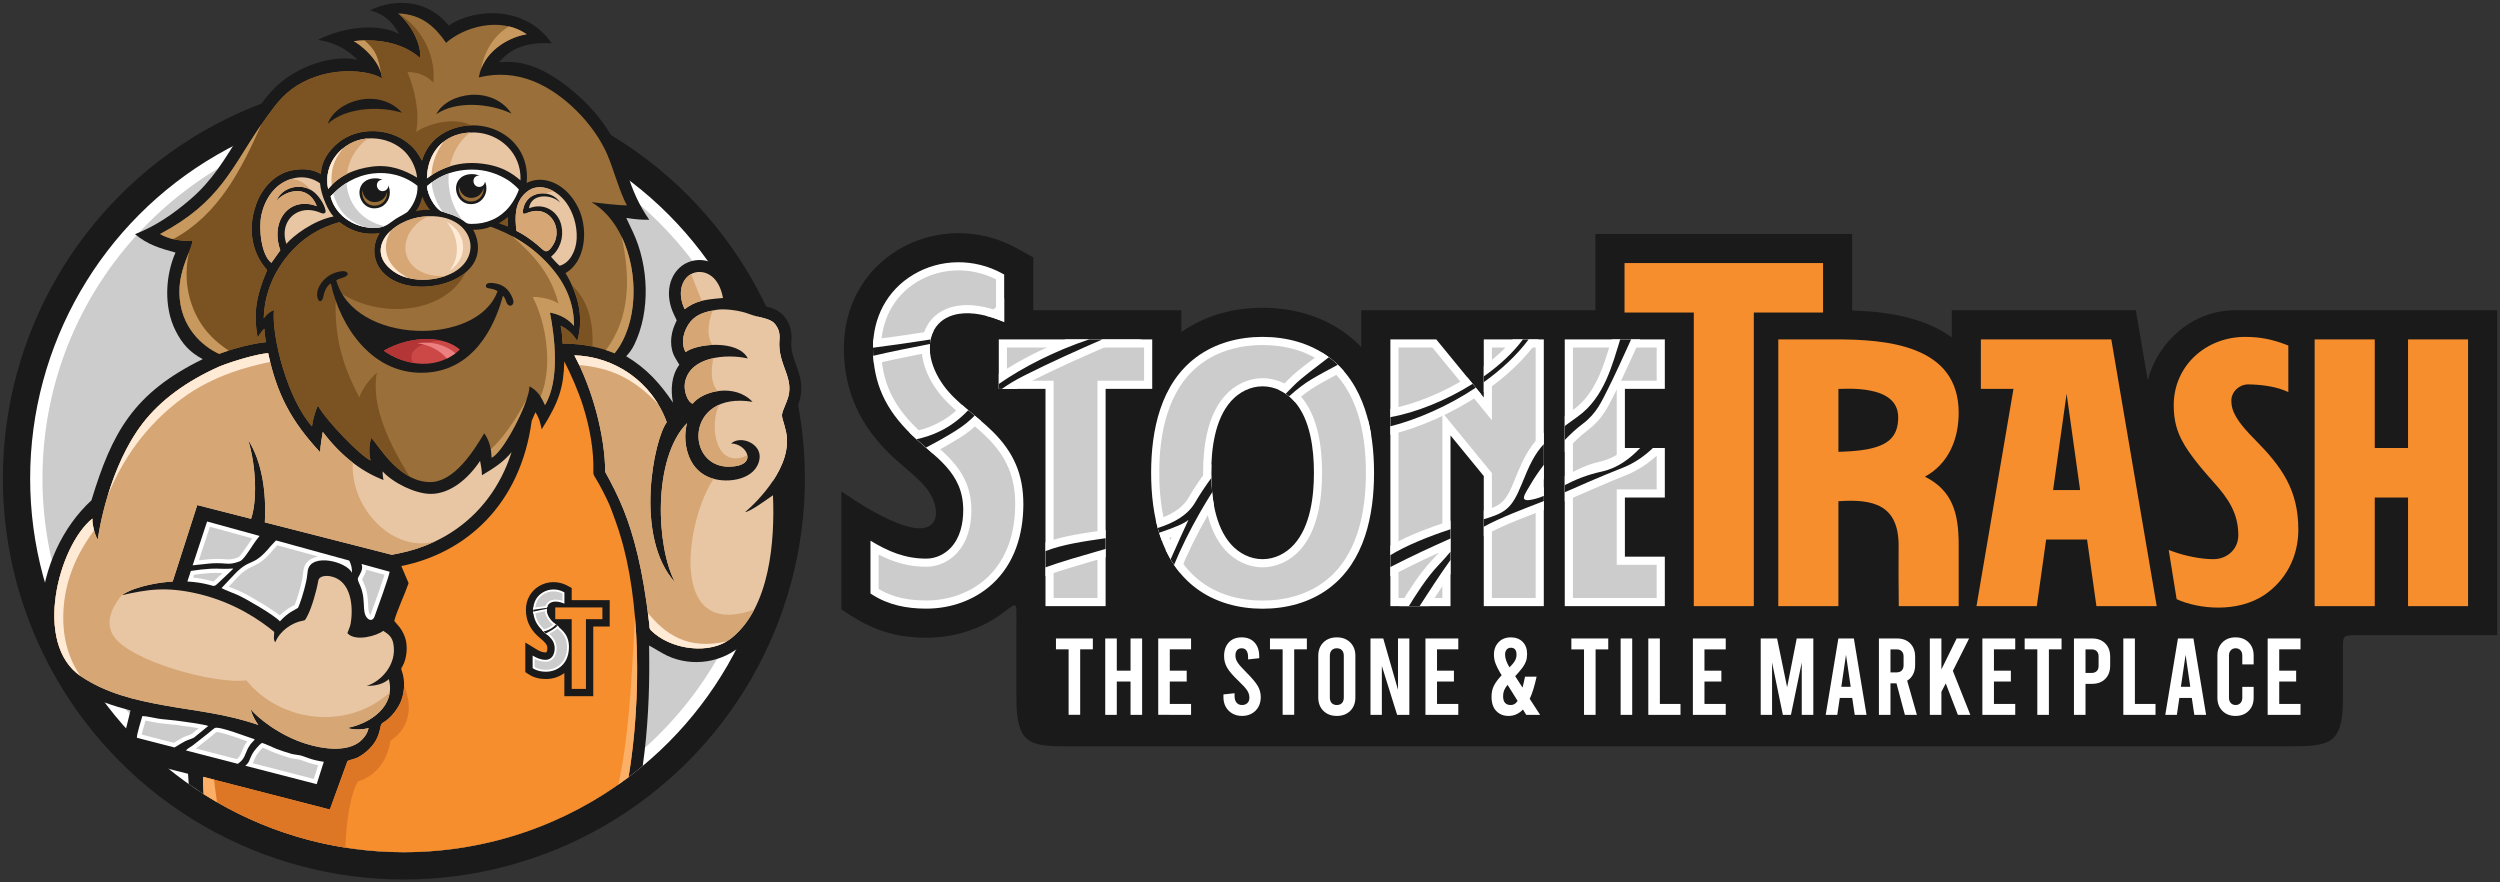 <?xml version="1.0" encoding="UTF-8" standalone="no"?>
<!-- Generator: Adobe Illustrator 15.0.0, SVG Export Plug-In . SVG Version: 6.00 Build 0)  -->

<svg version="1.1" id="Layer_1" x="0px" y="0px" width="876.273" height="309.272" viewBox="0 0 876.273 309.272" enable-background="new 0 0 1000 1000" xml:space="preserve" sodipodi:docname="st_horizontal.svg" inkscape:version="1.1 (c68e22c387, 2021-05-23)"
   xmlns:inkscape="http://www.inkscape.org/namespaces/inkscape"
   xmlns:sodipodi="http://sodipodi.sourceforge.net/DTD/sodipodi-0.dtd"
   xmlns="http://www.w3.org/2000/svg"
   xmlns:svg="http://www.w3.org/2000/svg">
   <rect x="0" y="0" width="876.273" height="309.272" fill="#333333" stroke="none"/>
   <defs id="defs2338">





   </defs>
   <sodipodi:namedview id="namedview2336" pagecolor="#505050" bordercolor="#eeeeee" borderopacity="1" inkscape:pageshadow="0" inkscape:pageopacity="0" inkscape:pagecheckerboard="0" showgrid="false" fit-margin-top="1" fit-margin-right="1" fit-margin-bottom="1" fit-margin-left="1" inkscape:zoom="0.29132799" inkscape:cx="1261.4648" inkscape:cy="374.14873" inkscape:window-width="1920" inkscape:window-height="1010" inkscape:window-x="-6" inkscape:window-y="-6" inkscape:window-maximized="1" inkscape:current-layer="Layer_1" />
   <g id="g2329" transform="translate(-61.861,-345.365)">
      <g id="g2171">
         <path fill-rule="evenodd" clip-rule="evenodd" fill="#1a1a1a" d="m 414.078,559.684 c -7.817,6.111 -17.607,9.212 -27.556,9.212 -13.165,0 -21.387,-4.207 -29.749,-9.948 0,-13.79 0,-27.584 0,-41.378 5.672,3.979 15.015,9.961 22.874,12.231 12.036,3.483 11.963,-6.152 7.601,-12.406 -2.999,-4.301 -9.318,-8.802 -13.225,-12.598 -10.691,-10.386 -16.278,-22.156 -16.374,-37.175 -0.092,-14.298 6.63,-27.232 18.968,-34.672 12.695,-7.654 28.609,-7.768 41.546,-0.615 1.958,1.081 3.913,2.161 5.868,3.243 0,6.181 0,12.362 0,18.542 17.297,0 34.595,0 51.892,0 0,2.549 0,5.099 0,7.65 8.317,-5.888 18.345,-8.527 28.485,-8.527 10.481,0 20.842,2.82 29.317,9.131 1.925,1.433 3.678,2.982 5.273,4.635 0,-4.297 0,-8.592 0,-12.889 29.179,0 51.823,0 82.072,0 0,-8.915 0,-17.831 0,-26.748 29.996,0 59.993,0 89.99,0 0,8.946 0,17.889 0,26.833 3.206,0.1 6.412,0.299 9.599,0.663 9.611,1.091 18.534,3.809 25.313,8.757 0,-3.168 0,-6.335 0,-9.505 21.505,0 43.014,0 64.522,0 1.392,8.187 2.787,16.376 4.183,24.561 3.605,-13.953 16.081,-24.561 30.501,-24.561 30.652,0 61.305,0 91.956,0 0,37.966 0,75.932 0,113.896 -19.438,0 -31.673,0 -50.46,0 -3.629,0 -3.585,0.786 -3.585,4.484 v 17.659 c 0,16.276 -4.663,16.797 -19.12,16.797 H 435.546 c -12.915,0 -17.428,-1.082 -17.428,-16.797 0,-11.075 0,-15.865 0,-25.907 0,-7.453 0.625,-8.214 -4.04,-4.568 z" id="path2157" />
         <path fill-rule="evenodd" clip-rule="evenodd" fill="#f78e2d" d="m 905.9,519.754 h -11.666 v 38.063 h -21.069 v -93.494 h 21.069 v 38.065 H 905.9 v -38.065 h 21.04 v 93.494 H 905.9 Z M 756.177,464.322 h 14.384 27.868 3.459 l 15.922,93.494 h -21.134 l -3.28,-23.349 h -14.343 l -3.28,23.349 h -21.134 l 12.968,-76.158 h -11.43 z m -79.591,-9.414 V 557.816 H 655.55 V 454.908 h -24.276 v -17.334 h 69.589 v 17.334 z m 59.977,57.534 c 8.183,-4.447 11.833,-12.99 11.833,-22.402 0,-23.816 -25.407,-25.718 -43.318,-25.718 -6.246,0 -12.496,0 -18.742,0 h -1.164 v 1.166 c 0,30.388 0,60.777 0,91.165 v 1.164 h 1.164 c 6.246,0 12.496,0 18.742,0 h 1.163 v -1.164 c 0,-11.869 0,-23.734 0,-35.604 12.402,-0.891 21.285,1.372 21.103,15.991 -0.082,6.543 0,13.078 0.049,19.621 l 0.008,1.156 h 20.996 V 536.41 c -0.001,-10.979 -2.035,-19.049 -11.834,-23.968 z m -30.322,-30.763 c 1.278,-0.027 2.552,-0.08 3.833,-0.069 2.368,0.022 4.773,0.175 7.101,0.612 2.747,0.515 5.799,1.516 7.788,3.566 1.668,1.719 2.287,3.882 2.234,6.24 -0.058,2.623 -0.68,5.154 -2.535,7.092 -3.874,4.045 -12.695,4.436 -18.421,4.61 0,-7.348 0,-14.701 0,-22.051 z m 75.249,35.451 h 9.468 l -4.731,-33.771 z m 70.617,-17.808 c 9.574,9.678 15.34,17.731 15.34,31.736 0,9.66 -4.557,17.762 -11.646,22.657 -9.7,6.689 -23.571,5.082 -31.006,1.664 l -2.778,-17.245 1.563,0.565 c 4.183,1.51 9.663,2.661 14.091,2.661 4.793,0 8.74,-3.491 8.74,-8.386 0,-7.625 -3.414,-12.708 -8.378,-18.29 -3.101,-3.483 -6.319,-7.133 -8.969,-10.982 -1.94,-2.814 -3.54,-5.748 -4.427,-9.068 -0.635,-2.372 -0.867,-4.777 -0.867,-7.225 0,-13.937 11.382,-23.964 25.041,-23.964 5.27,0 9.493,0.871 14.38,2.74 l 0.749,0.287 v 16.3 l -1.604,-0.649 c -3.512,-1.418 -8.772,-2.024 -12.487,-2.024 -3.121,0 -5.884,2.563 -5.884,5.719 0,1.945 0.483,3.518 1.42,5.22 1.628,2.965 4.358,5.893 6.722,8.284 z" id="path2159" />
         <path fill-rule="evenodd" clip-rule="evenodd" fill="#ffffff" d="m 631.4,481.658 v 20.729 h 13.997 v 17.366 H 631.4 v 20.728 h 13.997 v 17.335 h -35.071 v -93.494 h 35.071 v 17.336 z M 412.245,457.594 c -4.37,-1.703 -9.507,-2.948 -14.213,-2.231 -3.217,0.49 -6.159,1.912 -8.097,4.592 -1.904,2.633 -2.434,5.926 -2.085,9.104 0.456,4.154 2.364,8.144 4.797,11.495 2.22,3.052 5.068,5.624 7.937,8.049 3.104,2.625 6.297,5.133 9.196,7.994 7.453,7.351 10.84,15.216 10.777,25.767 -0.065,10.396 -3.076,20.532 -10.913,27.719 -6.28,5.762 -14.659,8.614 -23.12,8.614 -6.799,0 -13.232,-1.233 -19.015,-4.961 l -0.533,-0.346 v -18.51 c 6.181,3.768 12.115,6.286 19.547,6.286 3.273,0 6.37,-1.448 8.602,-3.82 3.304,-3.516 4.36,-8.517 4.36,-13.204 0,-13.375 -9.851,-18.4 -18.354,-26.66 -8.699,-8.451 -13.2,-17.608 -13.279,-29.923 -0.069,-10.704 4.788,-20.296 14.034,-25.871 9.575,-5.774 21.596,-5.816 31.346,-0.423 l 0.6,0.332 v 16.618 z m 37.144,24.064 h 16.337 v -17.336 h -53.778 v 17.336 h 16.37 v 76.158 h 21.071 z m 55.021,59.702 c 4.265,0 8.215,-2.018 11.039,-5.167 5.745,-6.393 6.958,-16.907 6.958,-25.106 0,-8.207 -1.208,-18.739 -6.945,-25.142 -2.828,-3.155 -6.775,-5.166 -11.052,-5.166 -4.271,0 -8.215,2.02 -11.04,5.167 -5.747,6.403 -6.958,16.929 -6.958,25.14 0,8.199 1.213,18.714 6.958,25.106 2.825,3.151 6.774,5.168 11.04,5.168 z m 0,-77.915 c 8.269,0 16.524,2.12 23.226,7.11 12.573,9.361 15.841,25.725 15.841,40.531 0,14.804 -3.268,31.165 -15.841,40.527 -6.701,4.993 -14.957,7.113 -23.226,7.113 -8.266,0 -16.528,-2.132 -23.228,-7.125 -12.567,-9.363 -15.839,-25.712 -15.839,-40.516 0,-14.807 3.268,-31.17 15.839,-40.531 6.704,-4.989 14.96,-7.109 23.228,-7.109 z m 77.528,48.774 -11.662,-14.24 v 59.837 h -21.073 v -93.494 h 16.072 l 16.663,20.345 v -20.345 h 21.04 v 93.494 h -21.04 z" id="path2161" />
         <path fill-rule="evenodd" clip-rule="evenodd" fill="#cdcccc" d="m 642.545,478.806 v -11.631 h -29.366 v 87.793 h 29.366 v -11.634 h -13.997 v -26.432 h 13.997 V 505.24 h -13.997 v -26.435 h 13.997 z M 410.981,454.107 v -10.812 c -8.696,-4.425 -19.206,-4.242 -27.623,0.832 -8.386,5.056 -12.718,13.721 -12.657,23.411 0.075,11.505 4.242,19.955 12.417,27.897 4.909,4.769 10.895,8.844 14.836,14.492 3.011,4.317 4.382,8.956 4.382,14.213 0,5.444 -1.309,11.088 -5.133,15.157 -2.773,2.946 -6.62,4.72 -10.681,4.72 -6.213,0 -11.495,-1.615 -16.695,-4.264 v 12.064 c 5.103,3.048 10.767,4.024 16.695,4.024 7.746,0 15.442,-2.584 21.193,-7.861 7.235,-6.641 9.929,-16.057 9.987,-25.635 0.059,-9.75 -3.003,-16.891 -9.926,-23.721 -2.84,-2.799 -5.994,-5.273 -9.035,-7.847 -3.058,-2.586 -6.036,-5.294 -8.4,-8.549 -2.734,-3.762 -4.816,-8.201 -5.329,-12.86 -0.425,-3.89 0.285,-7.874 2.61,-11.088 2.395,-3.308 6,-5.133 9.979,-5.739 4.424,-0.672 9.098,0.148 13.38,1.566 z m 51.893,24.699 h -16.337 v 76.162 H 431.17 v -76.162 h -16.368 v -11.631 h 48.071 v 11.631 z m 41.536,-12.508 c -7.65,0 -15.324,1.929 -21.525,6.547 -11.775,8.769 -14.691,24.42 -14.691,38.242 0,13.818 2.921,29.46 14.691,38.229 6.197,4.618 13.877,6.56 21.525,6.56 7.649,0 15.324,-1.929 21.525,-6.547 11.775,-8.769 14.688,-24.423 14.688,-38.241 0,-13.822 -2.913,-29.474 -14.688,-38.242 -6.201,-4.619 -13.875,-6.548 -21.525,-6.548 z m 0,77.911 c -5.08,0 -9.794,-2.36 -13.161,-6.107 -6.271,-6.979 -7.688,-17.973 -7.688,-27.015 0,-9.047 1.416,-20.058 7.688,-27.044 3.365,-3.751 8.077,-6.116 13.161,-6.116 5.09,0 9.802,2.356 13.176,6.116 6.266,6.987 7.674,18.001 7.674,27.044 0,9.038 -1.416,20.036 -7.687,27.015 -3.369,3.752 -8.085,6.107 -13.163,6.107 z m 80.379,10.759 h 15.337 v -87.793 h -15.337 v 25.474 l -20.865,-25.474 h -11.87 v 87.793 h 15.369 v -64.97 l 17.366,21.2 z" id="path2163" />
         <path fill-rule="evenodd" clip-rule="evenodd" fill="#ffffff" d="m 631.966,502.388 h 13.269 c -3.731,4.061 -8.19,7.454 -13.346,9.497 -7.264,2.881 -14.368,6.128 -21.563,9.168 v -8.851 c 4.004,-2.055 7.788,-4.028 12.228,-5.001 3.556,-0.777 6.657,-2.555 9.412,-4.813 z m -21.64,1.416 c 0.302,-0.338 0.599,-0.663 0.888,-0.98 2.128,-2.317 4.476,-4.641 6.998,-6.521 5.225,-3.896 7.061,-7.957 9.863,-13.455 1.848,-3.625 3.553,-7.367 5.249,-11.067 1.136,-2.484 2.263,-4.973 3.394,-7.458 h -9.948 c -0.789,2.537 -1.53,5.088 -2.396,7.603 -2.255,6.563 -5.343,12.991 -11.153,17.125 -0.944,0.671 -1.912,1.357 -2.894,2.063 v 12.69 z m -147.99,-39.482 c -2.714,0.582 -5.457,1.092 -8.156,1.599 -0.861,0.161 -1.801,0.256 -2.639,0.091 -9.884,4.254 -19.827,8.688 -29.405,13.548 -1.296,0.655 -2.588,1.351 -3.852,2.098 h -6.337 v -5.204 c 7.141,-4.777 15.389,-8.903 23.47,-12.132 z m -56.663,28.542 c -2.238,2.289 -4.484,4.14 -7.491,6.008 -2.952,1.831 -6.138,3.683 -9.407,5.42 -2.47,-2.189 -5.115,-4.356 -7.642,-6.812 -0.2,-0.193 -0.397,-0.387 -0.592,-0.582 1.221,-0.208 2.429,-0.449 3.644,-0.771 5.841,-1.54 10.736,-4.474 14.876,-8.832 0.505,0.441 1.013,0.875 1.522,1.306 1.69,1.431 3.408,2.827 5.09,4.263 z m 127.155,-17.49 c -2.601,1.39 -5.208,2.757 -7.771,4.211 -0.672,0.38 -1.339,0.767 -2.002,1.16 -2.417,1.435 -4.883,3.331 -7.324,5.507 -0.09,-0.104 -0.18,-0.206 -0.269,-0.307 -1.555,-1.729 -3.442,-3.117 -5.538,-4.016 1.245,-1.259 2.494,-2.515 3.743,-3.768 2.942,-2.94 6.917,-5.753 10.237,-8.305 0.351,-0.267 0.781,-0.592 1.27,-0.964 0.843,0.515 1.665,1.07 2.462,1.664 1.945,1.448 3.666,3.066 5.192,4.818 z m -45.494,46.977 c -0.771,1.27 -1.526,2.547 -2.265,3.833 -3.694,6.421 -6.934,13.009 -9.712,19.845 -1.97,-2.405 -3.585,-5.05 -4.897,-7.854 0.704,-1.579 1.394,-3.108 2.057,-4.569 -1.154,0.419 -2.218,0.777 -3.04,1.054 l -0.425,0.143 c -0.858,-2.312 -1.54,-4.708 -2.075,-7.146 4.881,-1.604 9.202,-3.959 11.336,-7.625 2.386,-4.098 5.178,-8.094 8.156,-11.951 -0.039,1.025 -0.057,2.03 -0.057,3.007 0.001,3.499 0.223,7.421 0.922,11.263 z m -37.945,18.375 c -4.161,1.196 -8.325,2.397 -12.461,3.667 -2.738,0.842 -5.853,1.762 -8.61,2.889 v -11.805 c 6.6,-2.404 14.429,-3.389 21.053,-4.35 l 0.018,-0.004 z m -81.407,-76.367 c 7.058,-0.901 14.104,-1.935 21.13,-3.07 -1.196,2.303 -1.536,4.958 -1.286,7.55 -2.35,0.456 -4.7,0.913 -7.045,1.385 -4.208,0.844 -8.417,1.719 -12.59,2.72 -0.213,-1.729 -0.33,-3.521 -0.34,-5.387 -0.007,-1.078 0.038,-2.144 0.131,-3.198 z m 39.441,-8.321 c 1.803,-1.298 3.451,-2.844 4.975,-4.482 0.49,-0.527 0.968,-1.062 1.434,-1.609 v 8.266 l -1.587,-0.619 c -1.53,-0.596 -3.156,-1.137 -4.822,-1.556 z m 141.779,32.637 c 8.243,-1.546 18.213,-5.538 27.014,-10.997 l 4.745,5.792 c -10.156,6.82 -21.68,11.863 -31.759,14.256 z m 32.736,-14.88 c 3.906,-2.907 7.389,-6.104 10.14,-9.473 h 9.069 c -4.728,6.915 -11.543,13.208 -19.209,18.485 z m -39.455,24.107 c -0.712,-0.36 -1.302,-0.948 -1.664,-1.854 -0.513,-1.292 -0.187,-2.637 0.477,-3.825 0.488,1.866 0.879,3.764 1.187,5.679 z m 60.495,15.207 c -0.679,1.001 -1.306,1.994 -1.859,2.958 -0.138,0.24 -0.366,0.603 -0.622,1.014 0.138,-0.045 0.272,-0.094 0.406,-0.146 0.696,-0.257 1.388,-0.554 2.075,-0.879 v 8 c -2.832,1.106 -5.668,2.192 -8.487,3.328 -3.536,1.428 -8.721,3.516 -12.553,5.884 v -8.891 c 1.965,-0.599 4.325,-1.347 5.952,-2.629 2.246,-1.77 3.679,-5.225 4.717,-7.796 1.696,-4.208 3.486,-8.635 6.177,-12.319 1.204,-1.648 2.637,-3.188 4.194,-4.637 z m -32.703,33.481 c -0.468,0.679 -0.932,1.358 -1.392,2.038 -2.055,3.04 -4.053,6.112 -6.043,9.188 h -10.506 c 0.936,-1.465 1.827,-2.975 2.759,-4.443 1.623,-2.552 3.32,-5.066 5.159,-7.463 1.177,-1.534 2.417,-3.036 3.756,-4.432 0.736,-0.777 1.481,-1.578 2.222,-2.404 -0.688,0.309 -1.375,0.626 -2.063,0.939 -5.063,2.323 -10.03,4.773 -14.966,7.313 v -10.702 c 6.168,-3.54 13.79,-6.376 20.187,-8.467 l 0.887,-0.285 z" id="path2165" />
         <path fill-rule="evenodd" clip-rule="evenodd" fill="#1a1a1a" d="m 636.755,502.388 h 4.476 c -2.853,2.727 -6.311,5.229 -10.396,6.849 -9.321,3.694 -15.107,6.323 -20.508,8.675 v -2.507 c 3.369,-1.741 7.41,-3.54 13.099,-4.785 5.475,-1.201 9.813,-4.546 13.329,-8.232 z M 367.852,467.242 c 6.356,-0.808 13.07,-1.764 20.187,-2.895 -0.108,0.522 -0.185,1.054 -0.232,1.589 -6.578,1.275 -13.733,2.682 -19.875,4.14 -0.049,-0.824 -0.073,-1.664 -0.08,-2.519 z m 181.35,27.547 c 9.159,-2.285 20.142,-7.027 29.943,-13.534 l -1.106,-1.349 c -9.343,5.866 -19.975,10.11 -28.837,11.67 z m 32.736,-15.462 c 6.104,-4.37 11.608,-9.432 15.73,-15.004 h -2.006 c -3.455,4.716 -8.265,9.125 -13.725,12.986 v 2.018 z m -32.736,60.626 c 5.432,-3.32 13.436,-6.588 21.073,-9.086 v 3.255 c -7.239,3.251 -12.513,5.611 -21.073,9.993 z m 32.736,-12.594 c 7.568,-2.254 9.806,-3.65 13.313,-12.337 2.727,-6.755 4.447,-10.441 7.727,-14.004 v 7.277 c -1.961,2.601 -3.495,4.891 -4.333,6.348 -2.389,4.15 -5.091,7.296 1.481,5.534 0.984,-0.265 1.924,-0.603 2.852,-0.997 v 1.811 l -0.81,0.317 c -6.534,2.56 -14.566,5.542 -20.23,8.688 z m 28.388,-32.684 c 1.348,-1.005 2.849,-2.093 4.546,-3.3 9.436,-6.716 12.194,-18.532 14.888,-27.053 h 3.825 c -2.6,5.721 -5.888,12.986 -8.049,17.23 -2.254,4.415 -3.983,8.702 -9.028,12.463 -2.06,1.534 -4.163,3.481 -6.182,5.585 z m -40.051,46.959 v -2.894 c -1.237,1.469 -2.653,3.08 -4.203,4.704 -4.244,4.447 -8.163,10.759 -10.389,14.372 h 3.756 c 2.874,-4.463 7.028,-10.88 10.836,-16.182 z m -42.623,-71.066 c -4.533,3.528 -9.563,7.205 -11.967,9.611 -1.029,1.027 -2.088,2.089 -3.166,3.182 0.415,0.283 0.813,0.584 1.2,0.908 2.723,-2.452 5.375,-4.49 7.878,-5.976 3.052,-1.811 6.271,-3.512 9.188,-5.066 -0.972,-0.938 -2.014,-1.827 -3.133,-2.659 z m -41.219,42.342 c -2.114,2.894 -4.028,5.762 -5.654,8.558 -2.602,4.463 -7.347,7.145 -13.125,8.96 0.152,0.562 0.313,1.118 0.482,1.672 5.17,-1.729 9.06,-3.308 10.305,-4.553 -1.624,3.527 -3.892,8.418 -6.274,13.883 0.383,0.651 0.786,1.294 1.207,1.925 2.425,-5.803 5.4,-11.95 9.225,-18.596 1.284,-2.233 2.667,-4.528 4.128,-6.84 -0.168,-1.709 -0.257,-3.394 -0.294,-5.009 z m -37.044,21.098 c -7.568,1.095 -15.114,2.177 -21.071,4.525 v 5.708 c 4.932,-1.839 12.905,-4.126 21.071,-6.481 z M 383.094,499.32 c 5.066,-1.088 11.853,-3.508 18.138,-10.173 0.755,0.633 1.512,1.262 2.269,1.89 -1.681,1.717 -3.715,3.481 -6.824,5.412 -3.66,2.271 -7.178,4.217 -10.242,5.805 -1.105,-0.957 -2.228,-1.925 -3.341,-2.934 z m 28.854,-19.355 c 8.585,-6.006 19.82,-11.66 31.659,-15.643 h 4.671 c -7.924,3.444 -18.77,8.299 -27.431,12.693 -3.298,1.672 -5.79,3.204 -7.776,4.643 h -1.123 z" id="path2167" />
         <path fill-rule="evenodd" clip-rule="evenodd" fill="#ffffff" d="m 431.986,569.148 h 12.927 v 3.824 h -4.438 v 22.949 h -4.055 v -22.949 h -4.435 v -3.824 z m 17.27,26.774 v -26.773 h 4.053 v 11.283 h 4.82 v -11.283 h 4.055 v 26.773 h -4.055 v -11.666 h -4.82 v 11.666 z m 18.574,-26.774 h 11.511 v 3.824 h -7.458 v 7.459 h 5.929 v 3.824 h -5.929 v 7.842 h 7.458 v 3.824 H 467.83 Z m 29.396,27.157 c -1.275,0 -2.411,-0.28 -3.404,-0.842 -0.997,-0.562 -1.766,-1.339 -2.315,-2.332 -0.549,-0.997 -0.822,-2.132 -0.822,-3.406 v -0.956 l 3.902,-0.423 v 0.997 c 0,0.968 0.228,1.733 0.688,2.295 0.458,0.562 1.095,0.842 1.913,0.842 0.792,0 1.422,-0.231 1.892,-0.688 0.472,-0.46 0.708,-1.086 0.708,-1.876 0,-0.866 -0.248,-1.696 -0.745,-2.486 -0.499,-0.789 -1.485,-1.888 -2.964,-3.287 -1.99,-1.889 -3.347,-3.455 -4.073,-4.708 -0.73,-1.249 -1.093,-2.612 -1.093,-4.089 0,-2.019 0.549,-3.618 1.646,-4.802 1.097,-1.185 2.602,-1.778 4.513,-1.778 1.914,0 3.418,0.598 4.514,1.799 1.095,1.196 1.645,2.803 1.645,4.817 v 0.688 l -3.9,0.423 v -0.765 c 0,-1.021 -0.191,-1.798 -0.576,-2.335 -0.38,-0.533 -0.93,-0.802 -1.644,-0.802 -0.712,0 -1.262,0.216 -1.644,0.65 -0.382,0.432 -0.574,1.07 -0.574,1.913 0,0.842 0.256,1.647 0.765,2.429 0.511,0.777 1.491,1.893 2.946,3.345 1.988,1.99 3.345,3.589 4.073,4.802 0.725,1.208 1.091,2.543 1.091,3.995 0,1.274 -0.273,2.409 -0.822,3.406 -0.55,0.993 -1.32,1.771 -2.315,2.332 -0.996,0.561 -2.129,0.842 -3.405,0.842 z m 9.776,-27.157 h 12.928 v 3.824 h -4.439 v 22.949 h -4.053 v -22.949 h -4.436 z m 23.43,27.157 c -1.941,0 -3.508,-0.594 -4.708,-1.778 -1.196,-1.188 -1.799,-2.751 -1.799,-4.688 v -14.607 c 0,-1.941 0.603,-3.504 1.799,-4.688 1.2,-1.185 2.767,-1.778 4.708,-1.778 1.937,0 3.503,0.594 4.703,1.778 1.196,1.184 1.795,2.746 1.795,4.688 v 14.607 c 0,1.937 -0.599,3.5 -1.795,4.688 -1.2,1.184 -2.767,1.778 -4.703,1.778 z m 0,-3.826 c 0.761,0 1.363,-0.231 1.794,-0.688 0.436,-0.46 0.651,-1.11 0.651,-1.953 v -14.607 c 0,-0.843 -0.216,-1.493 -0.651,-1.953 -0.431,-0.46 -1.033,-0.688 -1.794,-0.688 -0.766,0 -1.367,0.228 -1.799,0.688 -0.436,0.46 -0.651,1.11 -0.651,1.953 v 14.607 c 0,0.843 0.216,1.493 0.651,1.953 0.431,0.457 1.033,0.688 1.799,0.688 z m 11.799,-23.331 h 4.476 l 5.164,17.977 v -17.977 h 3.976 v 26.773 h -4.281 l -5.354,-17.135 v 17.135 h -3.979 v -26.773 z m 19.263,0 h 11.512 v 3.824 h -7.459 v 7.459 h 5.929 v 3.824 h -5.929 v 7.842 h 7.459 v 3.824 h -11.512 z m 35.323,26.774 -1.147,-1.875 c -1.428,1.505 -3.108,2.258 -5.046,2.258 -1.762,0 -3.198,-0.573 -4.305,-1.721 -1.11,-1.147 -1.664,-2.82 -1.664,-5.01 0,-1.505 0.289,-2.812 0.862,-3.922 0.57,-1.107 1.469,-2.315 2.693,-3.613 l -0.573,-0.92 c -0.635,-1.07 -1.151,-2.111 -1.55,-3.117 -0.396,-1.009 -0.591,-2.07 -0.591,-3.193 0,-1.758 0.542,-3.207 1.628,-4.342 1.082,-1.136 2.515,-1.701 4.301,-1.701 1.709,0 3.085,0.521 4.13,1.566 1.046,1.046 1.567,2.449 1.567,4.207 0,0.969 -0.118,1.812 -0.362,2.527 -0.24,0.712 -0.644,1.457 -1.205,2.238 -0.562,0.777 -1.428,1.803 -2.6,3.076 l 2.56,3.979 c 0.231,-0.794 0.524,-2.067 0.883,-3.825 h 4.057 c -0.716,3.288 -1.521,5.876 -2.413,7.764 l 3.634,5.623 h -4.859 z m -5.354,-23.523 c -0.635,0 -1.14,0.216 -1.51,0.651 -0.37,0.431 -0.554,1.017 -0.554,1.758 0,1.302 0.521,2.791 1.566,4.476 0.867,-0.867 1.494,-1.632 1.876,-2.295 0.379,-0.663 0.574,-1.392 0.574,-2.181 0,-0.79 -0.167,-1.393 -0.497,-1.799 -0.332,-0.406 -0.816,-0.61 -1.455,-0.61 z m -0.078,20.08 c 0.489,0 0.92,-0.109 1.303,-0.325 0.383,-0.216 0.753,-0.594 1.106,-1.127 l -3.516,-5.623 c -0.562,0.688 -0.964,1.33 -1.204,1.928 -0.244,0.603 -0.366,1.282 -0.366,2.047 0,2.067 0.896,3.1 2.677,3.1 z m 21.253,-23.331 h 12.928 v 3.824 h -4.436 v 22.949 h -4.057 v -22.949 h -4.436 v -3.824 z m 17.268,0 h 4.058 v 26.773 h -4.058 z m 9.701,0 h 4.053 v 22.949 h 7.23 v 3.824 h -11.283 z m 15.625,0 h 11.516 v 3.824 h -7.459 v 7.459 h 5.929 v 3.824 h -5.929 v 7.842 h 7.459 v 3.824 h -11.516 z m 42.212,0 v 26.773 h -4.053 v -18.359 l -3.788,18.359 h -2.832 l -3.784,-18.359 v 18.359 h -3.979 v -26.773 h 5.737 l 3.52,17.098 3.365,-17.098 z m 13.64,20.846 h -4.362 l -0.879,5.928 h -4.053 l 4.436,-26.773 h 5.432 l 4.436,26.773 h -4.13 z m -0.537,-3.902 -1.645,-11.206 -1.644,11.206 z m 18.994,9.83 -2.946,-11.055 h -2.104 v 11.055 h -4.053 v -26.773 h 6.348 c 1.937,0 3.482,0.582 4.626,1.741 1.147,1.159 1.722,2.706 1.722,4.646 v 2.942 c 0,1.225 -0.24,2.311 -0.725,3.251 -0.484,0.944 -1.172,1.685 -2.067,2.222 l 3.406,11.971 z m -5.05,-14.876 h 2.104 c 0.789,0 1.403,-0.22 1.835,-0.651 0.436,-0.436 0.651,-1.045 0.651,-1.839 v -3.097 c 0,-0.789 -0.216,-1.403 -0.651,-1.835 -0.432,-0.436 -1.046,-0.651 -1.835,-0.651 h -2.104 z m 19.376,3.861 -1.529,2.942 v 8.072 h -4.057 v -26.773 h 4.057 v 10.859 l 5.351,-10.859 h 4.362 l -5.697,11.36 6.12,15.413 h -4.362 z m 12.834,-15.759 h 11.516 v 3.824 h -7.463 v 7.459 h 5.933 v 3.824 h -5.933 v 7.842 h 7.463 v 3.824 h -11.516 z m 14.823,0 h 12.928 v 3.824 h -4.436 v 22.949 h -4.057 v -22.949 h -4.436 v -3.824 z m 17.274,0 h 6.348 c 1.937,0 3.483,0.582 4.626,1.741 1.152,1.159 1.722,2.706 1.722,4.646 v 3.134 c 0,1.94 -0.569,3.491 -1.722,4.65 -1.143,1.16 -2.689,1.737 -4.626,1.737 h -2.295 v 10.864 h -4.053 z m 6.156,12.085 c 0.789,0 1.403,-0.216 1.835,-0.647 0.436,-0.436 0.651,-1.046 0.651,-1.835 v -3.292 c 0,-0.789 -0.216,-1.403 -0.651,-1.835 -0.432,-0.436 -1.046,-0.651 -1.835,-0.651 h -2.104 v 8.261 h 2.104 z m 11.153,-12.085 h 4.053 v 22.949 h 7.23 v 3.824 h -11.283 z m 23.999,20.846 h -4.358 l -0.879,5.928 h -4.057 l 4.439,-26.773 h 5.428 l 4.439,26.773 h -4.13 z m -0.533,-3.902 -1.644,-11.206 -1.648,11.206 z m 15.858,10.213 c -1.885,0 -3.414,-0.586 -4.59,-1.762 -1.172,-1.172 -1.763,-2.702 -1.763,-4.59 v -14.84 c 0,-1.884 0.591,-3.414 1.763,-4.59 1.176,-1.172 2.705,-1.758 4.59,-1.758 1.888,0 3.418,0.586 4.59,1.758 1.176,1.176 1.762,2.706 1.762,4.59 v 3.137 h -3.979 v -3.137 c 0,-0.765 -0.216,-1.375 -0.651,-1.835 -0.432,-0.46 -0.993,-0.688 -1.681,-0.688 -0.691,0 -1.249,0.228 -1.685,0.688 -0.431,0.46 -0.65,1.07 -0.65,1.835 v 14.84 c 0,0.765 0.22,1.379 0.65,1.839 0.436,0.456 0.993,0.688 1.685,0.688 0.688,0 1.249,-0.231 1.681,-0.688 0.436,-0.46 0.651,-1.074 0.651,-1.839 v -3.825 h 3.979 v 3.825 c 0,1.888 -0.586,3.418 -1.762,4.59 -1.172,1.176 -2.703,1.762 -4.59,1.762 z m 11.266,-27.157 h 11.512 v 3.824 h -7.459 v 7.459 h 5.933 v 3.824 h -5.933 v 7.842 h 7.459 v 3.824 h -11.512 z" id="path2169" />
      </g>
      <g id="g2327">
         <g id="g2179">
            <circle fill-rule="evenodd" clip-rule="evenodd" fill="#1a1a1a" cx="203.425" cy="513.073" r="140.564" id="circle2173" />
            <circle fill-rule="evenodd" clip-rule="evenodd" fill="#ffffff" cx="203.425" cy="513.072" r="130.995" id="circle2175" />
            <circle fill-rule="evenodd" clip-rule="evenodd" fill="#cdcccc" cx="203.425" cy="513.072" r="126.682" id="circle2177" />
         </g>
         <path fill-rule="evenodd" clip-rule="evenodd" fill="#1a1a1a" d="m 93.905,520.739 c -10.17,9.379 -16.783,23.6 -17.674,38.533 -0.364,6.034 0.368,11.764 2.844,16.765 5.353,10.807 16.711,15.206 28.528,18.363 -0.86,3.495 -1.723,6.99 -2.592,10.486 1.196,2.274 2.806,4.658 4,6.934 6.25,1.587 12.5,3.174 18.75,4.761 0.071,1.196 0.156,2.4 0.254,3.608 21.326,15.039 47.331,23.877 75.409,23.877 31.842,0 61.023,-11.36 83.726,-30.249 1.839,-13.069 2.348,-26.065 2.271,-36.739 -0.012,-1.814 -0.026,-3.633 -0.039,-5.452 1.577,0.903 3.149,1.815 4.726,2.723 8.386,4.817 19.44,3.914 26.933,-2.197 14.591,-11.902 16.695,-35.885 15.934,-53.386 -0.047,-1.042 -0.091,-2.083 -0.136,-3.121 -0.006,-0.081 -0.008,-0.154 -0.014,-0.231 0.044,-0.069 0.081,-0.135 0.122,-0.204 3.552,-5.965 6.097,-12.74 4.437,-19.741 -0.281,-1.172 -0.596,-2.33 -0.928,-3.462 -0.091,-0.267 -0.177,-0.531 -0.271,-0.8 -0.028,-0.089 -0.059,-0.181 -0.087,-0.274 0.033,-0.085 0.075,-0.179 0.11,-0.267 0.108,-0.265 0.216,-0.533 0.326,-0.802 0.077,-0.191 0.161,-0.38 0.24,-0.57 0.254,-0.596 0.521,-1.188 0.763,-1.788 1.249,-3.09 1.516,-6.238 0.82,-9.499 -0.515,-2.409 -1.524,-4.71 -2.269,-7.06 -0.665,-2.073 -1.036,-4.087 -0.838,-6.266 0.263,-2.899 -0.454,-5.619 -2.173,-7.973 -0.907,-1.241 -2.055,-2.146 -3.438,-2.808 -2.452,-1.178 -5.336,-1.483 -7.896,-2.466 -1.341,-0.513 -2.745,-0.883 -4.152,-1.16 -0.497,-0.098 -0.995,-0.195 -1.489,-0.295 -0.165,-0.033 -0.328,-0.063 -0.499,-0.096 -0.037,-0.165 -0.073,-0.328 -0.116,-0.495 -0.11,-0.492 -0.224,-0.984 -0.34,-1.479 -0.836,-3.611 -2.549,-7.047 -5.607,-9.267 -2.657,-1.929 -6.057,-2.645 -9.247,-1.782 -0.838,0.23 -1.646,0.565 -2.403,0.993 -2.804,1.613 -4.606,4.401 -5.273,7.536 -0.727,3.422 -0.051,7.011 1.434,10.142 0.336,0.704 0.667,1.412 1.005,2.118 -0.195,0.441 -0.399,0.881 -0.594,1.32 -1.693,3.735 -2.026,8.319 0.132,11.945 0.459,0.769 0.919,1.538 1.379,2.307 -2.763,3.656 -3.107,8.74 -2.236,13.265 -2.261,-3.389 -4.521,-6.276 -7.095,-8.939 -2.686,-2.775 -5.806,-5.208 -9.297,-7.328 1.121,-1.144 2.079,-2.488 2.842,-4.055 5.737,-11.802 5.056,-27.71 -0.484,-39.475 -0.775,-1.644 -1.552,-3.29 -2.33,-4.94 3.119,0.515 5.668,0.684 8.071,0.643 -3.682,-5.208 -5.656,-9.989 -7.705,-15.987 -0.979,-2.869 -1.9,-5.778 -3.103,-8.567 -3.086,-7.135 -8.585,-14.291 -15.11,-19.84 -10.624,-9.027 -18.504,-11.644 -26.703,-10.789 3.491,-4.48 9.316,-7.308 18.427,-6.635 -8.919,-13.226 -26.951,-12.512 -36.137,-6.242 -6.777,-8.578 -17.845,-10.022 -27.678,-5.327 5.204,1.17 8.156,4.338 10.358,8.325 -6.799,-3.855 -19.196,-2.797 -28.479,2.022 6.046,0.942 10.298,3.369 13.928,7.013 -4.265,-1.199 -14.207,-0.676 -23.849,5.581 -3.3,2.136 -6.146,4.848 -8.769,8.246 -3.298,4.271 -6.299,8.759 -9.186,13.314 -2.376,3.754 -4.679,7.55 -7.273,11.164 -2.757,3.841 -5.875,7.356 -9.457,10.449 -6.104,5.259 -12.274,9.487 -19.533,12.323 4.525,3.748 8.759,4.94 14.191,6.45 -3.52,7.965 -4.222,19.067 0.075,27.484 2.356,4.616 5.017,7.53 9.483,9.865 -24.309,11.9 -31.774,25.643 -39.019,49.498 z" id="path2181" />
         <path fill-rule="evenodd" clip-rule="evenodd" fill="#ffead5" d="m 332.645,514.119 c 3.496,-5.209 6.122,-11.536 4.665,-17.685 -1.57,-6.61 -2.175,-4.248 0.346,-10.494 3.253,-8.073 -3.416,-12.346 -2.578,-21.635 0.197,-2.217 -0.391,-3.77 -1.382,-5.127 -1.334,-1.825 -3.579,-2.13 -6.476,-2.897 v 0 c 0,0 4.671,4.875 4.372,10.148 -0.297,5.27 1.794,12.531 2.488,14.917 0.694,2.385 -2.584,6.366 -2.087,9.052 0.497,2.682 4.044,10.522 2.684,16.604 -0.582,2.604 -1.324,5.123 -2.032,7.117 z" id="path2183" />
         <path fill-rule="evenodd" clip-rule="evenodd" fill="#e8c6a3" d="m 131.002,522.391 c 6.287,1.607 12.577,3.215 18.864,4.822 2.065,-6.092 1.951,-17.713 -1.021,-27.661 4.852,7.638 6.431,18.262 5.841,28.894 l 44.517,11.377 2.431,-0.488 c 4.315,-0.866 8.525,-2.226 12.513,-4.097 11.031,-5.172 19.407,-13.778 24.493,-24.834 0.987,-2.148 1.827,-4.337 2.545,-6.575 -2.783,3.431 -6.089,5.542 -10.396,8.118 -0.041,-1.656 -0.309,-3.394 -0.657,-5.05 -3.969,6.018 -10.335,11.657 -17.393,11.58 -5.399,-0.057 -13.063,-3.841 -16.783,-7.894 0.012,0.671 0.063,1.807 0.33,3.031 -8.101,-3.089 -15.21,-8.842 -21.295,-16.85 -0.358,2.482 -0.814,4.592 -0.922,7.117 -10.172,-10.935 -15.135,-20.302 -18.229,-34.737 -4.146,0.372 -11.969,2.665 -16.939,4.63 -11.578,5.133 -20.774,11.831 -27.12,20.105 -8.671,11.312 -13.841,28.255 -15.655,40.596 -0.987,-1.362 -2.021,-5.452 -1.876,-7.34 -11.837,9.484 -21.024,43.974 -3.931,55.351 8.866,5.9 18.638,8.215 29.159,10.124 11.224,2.03 21.014,2.795 32.9,6.836 -1.144,-1.591 -2.224,-3.642 -2.669,-5.51 2.214,2.738 9.762,9.159 19.593,12.183 5.562,1.709 13.735,2.95 18.569,-0.708 1.167,-0.977 2.224,-2.209 2.718,-3.418 0.2,-0.492 0.354,-0.977 0.484,-1.448 -1.845,0.565 -5.284,0.724 -7.469,-0.028 8.185,-1.604 17.033,-7.69 14.547,-17.103 -1.233,1.099 -3.597,2.445 -7.774,2.355 4.862,-1.432 10.742,-7.405 9.357,-14.795 -0.421,-2.25 -1.605,-3.312 -3.552,-4.504 -2.096,1.733 -9.703,3.895 -12.48,0.907 -0.226,-0.244 0.775,-1.709 1.088,-3.585 0.955,-5.696 0.25,-14.884 -6.938,-16.402 -1.55,-0.329 -4.132,-0.284 -4.435,1.538 -0.584,3.479 -2.291,9.371 -3.709,12.105 -0.919,1.774 -0.883,1.746 -1.676,1.884 -3.963,0.684 -8.136,3.699 -9.662,7.545 -0.816,-0.753 -0.387,-2.507 -0.397,-3.609 -4.699,-3.915 -13.786,-10.295 -26.497,-13.318 -11.607,-2.759 -18.355,-1.448 -26.974,0.456 5.146,-3.455 14.258,-4.618 17.879,-4.789 2.87,-8.935 5.747,-17.871 8.621,-26.811 z m 143,-11.601 c 4.846,8.789 8.356,16.382 11.454,29.447 1.516,6.389 2.838,14.063 3.974,23.768 0.124,1.343 -0.026,1.668 0.637,2.327 6.887,6.856 20.835,8.684 28.333,2.572 13.344,-10.889 15.092,-33.965 14.392,-49.96 -2.016,1.392 -7.727,5.652 -9.755,5.925 4.33,-3.679 17.135,-16.395 14.274,-28.435 -1.57,-6.61 -2.175,-4.248 0.346,-10.494 3.253,-8.073 -3.416,-12.346 -2.578,-21.635 0.197,-2.217 -0.391,-3.77 -1.382,-5.127 -1.762,-2.409 -5.1,-2.168 -9.45,-3.833 -2.75,-1.058 -8.172,-1.943 -11.426,-1.365 -3.491,0.623 -6.626,1.377 -8.907,4.094 -2.274,2.71 -3.694,7.383 -1.723,10.695 3.953,-3.062 18.488,-4.409 21.777,2.232 -7.705,-1.764 -20.489,-0.545 -22.034,8.555 -0.472,2.793 0.885,6.702 2.702,7.31 3.658,-4.612 14.825,-7.202 21.008,-0.651 -23.737,-3.935 -23.735,23.082 -8.067,22.732 10.378,-0.236 5.985,-8.165 0.535,-8.134 3.379,-3.023 10.732,0.073 9.979,5.302 -1.043,7.271 -10.856,8.862 -16.85,6.856 -9.353,-3.134 -10.01,-14.075 -8.567,-19.296 -12.172,12.374 -10.822,43.485 -4.179,55.844 -14.502,-15.89 -7.412,-50.334 -2.92,-56.149 -5.131,-14.225 -18.388,-23.059 -32.387,-23.445 6.452,12.097 10.716,28.164 10.814,40.865 z" id="path2185" />
         <path fill-rule="evenodd" clip-rule="evenodd" fill="#d6a675" d="m 302.845,503.894 c -1.021,-3.251 -1.088,-6.895 -0.183,-10.206 -12.156,12.39 -10.805,43.478 -4.167,55.832 -14.502,-15.89 -7.412,-50.334 -2.92,-56.149 -5.131,-14.225 -18.388,-23.059 -32.387,-23.445 6.452,12.097 10.716,28.164 10.813,40.865 4.846,8.789 8.356,16.382 11.454,29.447 1.516,6.389 2.838,14.063 3.974,23.768 0.124,1.343 -0.026,1.668 0.637,2.327 6.887,6.856 20.835,8.684 28.333,2.572 3.261,-2.661 5.827,-6.055 7.839,-9.893 h -0.022 c -30.894,11.202 -23.582,-32.389 -14.203,-45.809 -0.265,-0.073 -0.521,-0.15 -0.771,-0.231 -4.767,-1.596 -7.274,-5.217 -8.397,-9.078 z m 8.612,-37.625 0.051,-0.047 c -1.719,-2.747 -1.829,-6.641 0.14,-12.02 -3.021,0.596 -5.713,1.462 -7.735,3.872 -2.274,2.71 -3.694,7.383 -1.723,10.695 1.707,-1.32 5.379,-2.323 9.267,-2.5 z m 1.868,16.195 c -3.681,0.56 -6.989,2.26 -8.689,4.403 -1.817,-0.608 -3.174,-4.517 -2.702,-7.31 0.847,-4.982 5.062,-7.601 9.969,-8.663 -1.072,5.137 -0.649,9.027 1.444,11.525 z m 10.498,22.515 c 0.337,1.941 -1.227,3.854 -6.246,3.968 -12.419,0.28 -14.992,-16.636 -3.703,-21.707 -3.546,7.913 -1.025,22.851 9.949,17.739 z" id="path2187" />
         <path fill-rule="evenodd" clip-rule="evenodd" fill="#ffead5" d="m 292.498,486.94 c -6.337,-10.415 -17.56,-16.691 -29.309,-17.015 0.584,1.094 1.149,2.226 1.699,3.385 11.449,1.042 19.189,4.899 27.61,13.63 z" id="path2189" />
         <path fill-rule="evenodd" clip-rule="evenodd" fill="#d6a675" d="m 131.002,522.391 c 6.287,1.607 12.577,3.215 18.864,4.822 2.065,-6.092 1.951,-17.713 -1.021,-27.661 4.852,7.638 6.431,18.262 5.841,28.894 l 44.517,11.377 2.431,-0.488 c 4.315,-0.866 8.525,-2.226 12.513,-4.097 l 0.519,-0.244 c -14.25,4.581 -30.07,-10.877 -29.14,-27.458 v 0 c -3.796,-2.913 -7.308,-6.524 -10.535,-10.771 -0.358,2.482 -0.814,4.592 -0.922,7.117 -10.172,-10.935 -15.135,-20.302 -18.229,-34.737 -4.146,0.372 -11.969,2.665 -16.939,4.63 -11.578,5.133 -20.774,11.831 -27.12,20.105 -8.671,11.312 -13.841,28.255 -15.655,40.596 -0.987,-1.362 -2.021,-5.452 -1.876,-7.34 -11.837,9.484 -21.024,43.974 -3.931,55.351 8.866,5.9 18.638,8.215 29.159,10.124 11.224,2.03 21.014,2.795 32.9,6.836 -1.144,-1.591 -2.224,-3.642 -2.669,-5.51 2.214,2.738 9.762,9.159 19.593,12.183 5.562,1.709 13.735,2.95 18.569,-0.708 1.167,-0.977 2.224,-2.209 2.718,-3.418 0.2,-0.492 0.354,-0.977 0.484,-1.448 -1.845,0.565 -5.284,0.724 -7.469,-0.028 6.74,-1.323 13.922,-5.677 14.868,-12.423 -14.933,13.432 -38.285,10.481 -50.277,-4.285 -10.144,1.596 -41.406,-6.62 -46.769,-15.914 -2.073,-3.597 -1.593,-8.089 3.076,-13.903 5.146,-3.455 14.258,-4.618 17.879,-4.789 2.87,-8.937 5.747,-17.873 8.621,-26.813 z" id="path2191" />
         <path fill-rule="evenodd" clip-rule="evenodd" fill="#ffead5" d="m 156.55,472.228 c -0.246,-1.003 -0.484,-2.026 -0.71,-3.084 -4.146,0.372 -11.969,2.665 -16.939,4.63 -11.578,5.133 -20.774,11.831 -27.12,20.105 -5.424,7.078 -9.48,16.366 -12.201,25.346 v 0.008 c 6.557,-16.369 16.532,-27.126 26.058,-34.184 11.257,-8.343 23.805,-11.334 30.912,-12.821 z" id="path2193" />
         <path fill-rule="evenodd" clip-rule="evenodd" fill="#ffead5" d="m 94.833,531.273 c -0.405,-1.505 -0.661,-3.129 -0.584,-4.138 -11.771,9.428 -20.919,43.591 -4.203,55.159 -4.464,-6.445 -6.183,-13.899 -6.006,-21.419 0.258,-11.141 4.25,-20.73 10.793,-29.602 z" id="path2195" />
         <path fill-rule="evenodd" clip-rule="evenodd" fill="#f78e2d" d="m 202.521,543.766 c 0.856,2.002 1.709,4.004 2.563,6.002 -1.29,3.764 -4.173,9.83 -5.023,13.244 0.616,0.948 2.602,2.353 3.813,5.88 0.958,2.828 0.637,7.341 -0.954,10.01 -0.429,0.725 -0.556,0.757 -0.226,1.632 1.372,3.694 0.916,8.557 -0.826,11.8 -1.345,2.499 -3.42,5.001 -5.746,6.312 -1.172,0.667 -0.582,1.758 -1.935,5.062 -1.229,2.999 -4.229,5.774 -6.995,7.178 -1.066,0.541 -2.683,0.766 -3.534,1.225 -2.059,5.664 -4.12,11.333 -6.179,17.001 -14.809,-3.817 -29.619,-7.634 -44.432,-11.454 -0.082,1.685 -0.006,3.739 0.199,6.042 20.286,12.895 44.356,20.369 70.176,20.369 29.56,0 56.832,-9.79 78.75,-26.302 4.651,-27.946 4.138,-62.329 -3.05,-85.209 -0.092,-0.708 -2.95,-8.659 -3.601,-10.152 -1.379,-3.157 -3.571,-7.275 -4.633,-8.997 -1.048,-1.696 -1.086,-1.802 -1.05,-2.808 0.214,-7.08 -1.158,-15.12 -3.607,-22.917 -1.564,-4.982 -4.26,-11.177 -6.58,-15.649 -0.198,8.761 -1.738,14.156 -7.925,23.802 -0.433,-1.91 -0.771,-3.859 -2.187,-5.971 -0.421,1.027 -0.854,2.022 -1.304,2.98 -3.973,29.516 -23.165,46.395 -45.714,50.92 z" id="path2197" />
         <path fill-rule="evenodd" clip-rule="evenodd" fill="#fbaf67" d="m 282.175,617.765 c 2.939,-17.668 3.814,-37.898 2.246,-56.177 -1.313,25.92 -2.452,43.494 -5.821,58.772 1.207,-0.845 2.399,-1.713 3.575,-2.595 z" id="path2199" />
         <path fill-rule="evenodd" clip-rule="evenodd" fill="#dd7726" d="m 203.494,585.729 c -0.057,2.384 -0.635,4.757 -1.625,6.604 -1.345,2.499 -3.42,5.001 -5.746,6.312 -1.172,0.667 -0.582,1.758 -1.935,5.062 -1.229,2.999 -4.229,5.774 -6.995,7.178 -1.066,0.541 -2.683,0.766 -3.534,1.225 l -6.179,17.001 -44.432,-11.454 c -0.082,1.685 -0.006,3.739 0.199,6.042 14.811,9.416 31.639,15.938 49.693,18.778 0.248,-9.439 1.92,-19.552 4.468,-23.209 6.159,-2.051 10.15,-6.922 11.336,-14.319 8.2,-5.377 6.996,-14.113 4.75,-19.22 z" id="path2201" />
         <path fill-rule="evenodd" clip-rule="evenodd" fill="#e8c6a3" d="m 301.834,453.732 c 3.768,-2.848 6.72,-3.375 13.436,-3.91 -1.428,-7.957 -6.45,-9.845 -9.882,-8.916 -4.177,1.128 -6.502,6.617 -3.554,12.826 z" id="path2203" />
         <path fill-rule="evenodd" clip-rule="evenodd" fill="#ffffff" d="m 127.536,549.189 c 2.962,0.167 5.058,0.501 7.807,1.196 0.948,0.244 1.491,0.61 2.244,0.017 0.537,-0.424 1.056,-0.989 1.559,-1.429 1.355,-1.285 2.71,-2.571 4.061,-3.854 0.348,-0.378 0.11,-0.036 0.346,-0.488 -2.858,0.298 -5.206,-0.077 -7.831,0.078 -2.31,0.142 -4.629,0.386 -6.962,0.765 -0.41,1.238 -0.82,2.478 -1.224,3.715 z m -4.545,58.164 c 0.283,-0.135 0.59,-0.317 0.954,-0.537 0.973,-0.595 1.852,-1.168 2.879,-1.685 0.899,-0.452 2.382,-0.811 3.101,-1.282 l 4.911,-4.021 c -0.962,-0.524 -9.603,-1.692 -11.416,-1.916 -1.996,-0.252 -4.041,-0.35 -6.042,-0.655 -1.327,-0.199 -4.433,-0.939 -5.625,-0.907 -0.436,1.595 -1.925,6.188 -1.922,7.604 z m 52.364,5.029 c -4.826,-0.7 -6.405,-1.855 -8.438,-2.291 -1.042,-0.22 -1.843,-0.195 -2.995,-0.521 -1.835,-0.513 -3.625,-1.143 -5.245,-1.749 -1.131,-0.432 -4.197,-1.949 -5.019,-2.035 -0.917,0.509 -2.82,2.816 -3.377,3.842 -1.106,2.034 -0.862,2.872 -2.449,4.134 l 25.028,6.462 z m -30.133,0.708 -18.199,-4.7 c 0.645,-0.708 1.697,-1.213 2.484,-1.803 l 5.108,-4.028 c 0.549,-0.427 2.028,-1.725 2.555,-2.018 1.435,-0.794 12.077,3.418 13.953,3.95 -0.372,0.826 -1.072,0.916 -2.142,2.783 -0.594,1.038 -0.952,2.189 -1.469,3.252 -0.596,1.232 -1.235,1.745 -2.232,2.522 z m 43.353,-70.049 c 0.706,1.786 -0.444,3.345 -1.144,4.704 -0.537,1.042 0.521,1.94 1.31,4.716 0.903,3.178 0.432,6.002 1.023,8.049 0.598,2.051 2.58,3.161 3.412,0.862 1.064,-2.958 5.164,-14.25 5.249,-15.621 z m -28.597,20.109 c -2.012,-2.209 -11.825,-7.886 -14.819,-9.245 -1.705,-0.769 -4.085,-1.578 -5.652,-2.408 1.41,-1.519 2.871,-3.048 4.362,-4.647 5.89,-6.29 6.405,-2.237 12.901,-10.104 0.248,-0.301 1.144,-1.24 1.827,-1.953 l 25.657,7.056 c 0.067,0.098 0.124,0.204 0.183,0.334 0.543,1.213 0.846,2.417 0.779,3.919 -1.963,-3.955 -14.258,-6.95 -15.452,-0.875 -0.179,0.911 -0.204,2.164 -0.57,3.882 -0.795,3.731 -2.265,8.162 -2.875,9.302 -1.102,0.813 -3.259,1.37 -6.341,4.739 z m -18.819,-20.231 c 1.266,0.11 2.602,0.037 4.797,-0.83 0.588,-0.235 1.386,-1.131 2.132,-2.152 1.924,-2.616 2.689,-4.228 4.75,-6.726 l -18.388,-5.054 c -1.689,5.118 -3.377,10.241 -5.064,15.36 4.772,-0.431 6.808,-1.025 11.773,-0.598 z" id="path2205" />
         <path fill-rule="evenodd" clip-rule="evenodd" fill="#cdcccc" d="m 129.568,547.83 c 2.079,0.208 4.026,0.558 6.142,1.091 0.222,0.057 0.698,0.236 0.96,0.281 0.511,-0.407 0.962,-0.912 1.455,-1.352 0.574,-0.537 1.151,-1.086 1.721,-1.627 -1.343,-0.029 -2.68,-0.086 -4.037,-0.005 -1.979,0.118 -3.951,0.317 -5.906,0.606 -0.111,0.339 -0.221,0.669 -0.335,1.006 z m -16.699,50.123 c -0.244,0.821 -0.499,1.651 -0.732,2.478 -0.157,0.55 -0.454,1.542 -0.635,2.396 l 11.295,2.914 c 0.124,-0.073 0.242,-0.143 0.362,-0.22 0.989,-0.599 1.949,-1.226 2.984,-1.742 0.816,-0.406 2.197,-0.732 2.889,-1.159 l 2.452,-2.006 c -0.889,-0.155 -1.78,-0.293 -2.673,-0.428 -1.852,-0.28 -3.719,-0.549 -5.575,-0.777 -2.028,-0.252 -4.067,-0.354 -6.087,-0.659 -0.921,-0.138 -1.851,-0.346 -2.773,-0.521 -0.411,-0.081 -0.972,-0.195 -1.507,-0.276 z m 41.107,9.481 c -0.799,0.732 -2.049,2.327 -2.364,2.917 -0.545,1.006 -0.775,1.795 -1.138,2.535 l 21.377,5.514 1.536,-4.817 c -1.176,-0.232 -2.332,-0.529 -3.485,-0.916 -0.966,-0.317 -1.947,-0.74 -2.924,-1.005 -0.124,-0.032 -0.25,-0.065 -0.378,-0.094 -1.042,-0.224 -2.02,-0.244 -3.08,-0.541 -1.821,-0.509 -3.609,-1.131 -5.377,-1.794 -0.815,-0.31 -1.64,-0.704 -2.437,-1.063 -0.407,-0.179 -1.152,-0.533 -1.73,-0.736 z m -5.428,-2.222 c -0.327,0.411 -0.61,0.851 -0.876,1.311 -0.625,1.086 -0.977,2.233 -1.52,3.349 -0.36,0.74 -0.741,1.135 -1.273,1.57 l -14.38,-3.715 5.056,-3.976 c 0.639,-0.505 1.528,-1.367 2.211,-1.803 1.158,-0.028 5.094,1.282 6.128,1.632 1.379,0.46 2.745,0.948 4.118,1.44 0.172,0.062 0.355,0.126 0.536,0.192 z m 41.683,-60.152 c -0.222,1.135 -0.836,2.173 -1.428,3.32 0.051,0.24 0.305,0.781 0.387,0.964 0.396,0.896 0.738,1.758 1.005,2.706 0.452,1.583 0.6,3.142 0.688,4.785 0.049,1.005 0.055,2.287 0.333,3.251 0.065,0.216 0.258,0.664 0.482,0.912 0.022,-0.053 0.043,-0.102 0.053,-0.139 0.891,-2.482 1.786,-4.96 2.661,-7.45 0.584,-1.668 1.166,-3.349 1.715,-5.033 0.126,-0.399 0.334,-0.985 0.507,-1.551 z m -25.091,12.329 c 0.309,-0.667 0.58,-1.514 0.797,-2.156 0.462,-1.388 0.879,-2.8 1.251,-4.22 0.191,-0.736 0.37,-1.478 0.527,-2.222 0.281,-1.298 0.319,-2.584 0.567,-3.854 0.525,-2.669 2.57,-4.049 5.131,-4.5 l -14.358,-3.951 c -0.393,0.402 -0.787,0.813 -1.121,1.217 -2.332,2.827 -4.195,4.72 -7.54,6.201 -2.382,1.058 -3.609,2.038 -5.424,3.979 -0.974,1.041 -1.957,2.079 -2.938,3.12 1.245,0.521 2.537,0.977 3.748,1.526 2.565,1.159 5.298,2.791 7.713,4.244 1.523,0.919 3.042,1.876 4.508,2.881 0.596,0.411 1.278,0.887 1.913,1.392 0.972,-0.936 2.016,-1.782 3.176,-2.503 0.617,-0.385 1.431,-0.756 2.05,-1.154 z m -14.861,-23.316 c -1.166,1.636 -2.199,3.328 -3.408,4.968 -0.271,0.375 -1.092,1.445 -1.493,1.652 -1.379,0.545 -2.584,0.851 -4.087,0.721 -2.15,-0.184 -4.185,-0.204 -6.33,-0.013 -1.139,0.102 -2.272,0.24 -3.408,0.37 1.294,-3.927 2.586,-7.857 3.884,-11.779 z" id="path2207" />
         <g id="g2227">
            <path fill-rule="evenodd" clip-rule="evenodd" fill="#1a1a1a" d="m 259.675,581.277 c -1.857,1.393 -4.146,2.096 -6.476,2.096 -2.12,0 -4.112,-0.427 -5.913,-1.591 l -1.3,-0.838 v -10.376 l 3.912,2.389 c 1.05,0.635 2.047,1.11 3.3,1.11 0.061,0 0.136,-0.057 0.169,-0.094 0.281,-0.297 0.339,-0.988 0.339,-1.375 0,-0.582 -0.122,-1.038 -0.456,-1.514 -0.702,-1.009 -2.208,-2.087 -3.125,-2.971 -2.567,-2.494 -3.908,-5.326 -3.931,-8.939 -0.021,-3.442 1.603,-6.56 4.576,-8.357 3.062,-1.844 6.895,-1.872 10.016,-0.15 l 1.467,0.817 v 4.224 h 13.32 v 9.257 h -5.764 V 589.4 h -10.136 v -8.123 z" id="path2209" />
            <polygon fill-rule="evenodd" clip-rule="evenodd" fill="#f78e2d" points="267.241,562.394 267.241,586.832 262.247,586.832 262.247,562.394 256.483,562.394 256.483,558.275 273.005,558.275 273.005,562.394 " id="polygon2211" />
            <path fill-rule="evenodd" clip-rule="evenodd" fill="#ffffff" d="m 248.776,558.386 c 1.679,-0.212 3.351,-0.456 5.02,-0.725 -0.287,0.546 -0.364,1.176 -0.305,1.79 -0.56,0.11 -1.115,0.216 -1.672,0.33 -0.997,0.199 -2,0.407 -2.991,0.643 -0.051,-0.41 -0.08,-0.834 -0.08,-1.277 -0.002,-0.256 0.01,-0.509 0.028,-0.761 z" id="path2213" />
            <path fill-rule="evenodd" clip-rule="evenodd" fill="#ffffff" d="m 257.73,565.156 c -0.535,0.541 -1.066,0.984 -1.782,1.424 -0.698,0.436 -1.457,0.875 -2.23,1.29 -0.588,-0.521 -1.216,-1.033 -1.817,-1.619 -0.046,-0.045 -0.093,-0.09 -0.14,-0.139 0.287,-0.049 0.576,-0.105 0.863,-0.183 1.389,-0.362 2.553,-1.063 3.536,-2.096 0.12,0.102 0.238,0.207 0.36,0.31 0.402,0.342 0.809,0.671 1.21,1.013 z" id="path2215" />
            <g id="g2225">
               <path fill-rule="evenodd" clip-rule="evenodd" fill="#ffffff" d="m 259.307,556.799 c -1.036,-0.407 -2.254,-0.7 -3.375,-0.533 -0.761,0.118 -1.463,0.456 -1.921,1.091 -0.452,0.626 -0.578,1.407 -0.496,2.164 0.11,0.989 0.562,1.933 1.139,2.73 0.529,0.721 1.205,1.335 1.886,1.908 0.736,0.627 1.495,1.221 2.181,1.9 1.772,1.741 2.576,3.613 2.56,6.12 -0.017,2.466 -0.73,4.875 -2.59,6.579 -1.491,1.372 -3.481,2.047 -5.491,2.047 -1.611,0 -3.142,-0.293 -4.513,-1.18 l -0.13,-0.081 v -4.399 c 1.471,0.899 2.881,1.498 4.643,1.498 0.779,0 1.512,-0.347 2.044,-0.912 0.784,-0.83 1.036,-2.018 1.036,-3.133 0,-3.174 -2.34,-4.37 -4.36,-6.327 -2.065,-2.01 -3.135,-4.184 -3.153,-7.108 -0.017,-2.544 1.139,-4.822 3.333,-6.141 2.274,-1.375 5.129,-1.384 7.442,-0.102 l 0.145,0.081 v 3.947 z" id="path2217" />
               <path fill-rule="evenodd" clip-rule="evenodd" fill="#cdcccc" d="m 259.01,555.969 v -2.563 c -2.065,-1.054 -4.563,-1.01 -6.563,0.195 -1.99,1.204 -3.015,3.255 -3.001,5.558 0.019,2.734 1.007,4.741 2.946,6.629 1.167,1.127 2.588,2.1 3.523,3.438 0.714,1.021 1.042,2.124 1.042,3.373 0,1.29 -0.313,2.633 -1.223,3.601 -0.657,0.7 -1.569,1.119 -2.535,1.119 -1.471,0 -2.729,-0.382 -3.967,-1.013 v 2.868 c 1.216,0.721 2.562,0.957 3.967,0.957 1.839,0 3.668,-0.619 5.029,-1.872 1.723,-1.579 2.364,-3.813 2.374,-6.083 0.017,-2.315 -0.712,-4.013 -2.354,-5.636 -0.676,-0.663 -1.424,-1.249 -2.146,-1.859 -0.727,-0.614 -1.437,-1.262 -1.996,-2.035 -0.647,-0.891 -1.139,-1.948 -1.263,-3.052 -0.102,-0.919 0.065,-1.867 0.618,-2.633 0.57,-0.789 1.422,-1.221 2.368,-1.362 1.053,-0.16 2.159,0.032 3.181,0.37 z" id="path2219" />
               <path fill-rule="evenodd" clip-rule="evenodd" fill="#ffffff" d="m 257.748,565.173 c -0.531,0.541 -1.066,0.984 -1.78,1.428 -0.698,0.432 -1.457,0.867 -2.23,1.286 -0.59,-0.521 -1.217,-1.033 -1.819,-1.615 -0.045,-0.049 -0.094,-0.094 -0.138,-0.139 0.291,-0.053 0.576,-0.109 0.864,-0.183 1.388,-0.37 2.547,-1.063 3.534,-2.1 0.116,0.102 0.238,0.207 0.36,0.309 0.406,0.342 0.807,0.672 1.209,1.014 z m -8.95,-6.767 c 1.674,-0.216 3.349,-0.464 5.017,-0.729 -0.285,0.545 -0.362,1.176 -0.309,1.79 -0.553,0.11 -1.111,0.216 -1.667,0.33 -1.001,0.195 -2.004,0.411 -2.993,0.643 -0.051,-0.407 -0.077,-0.834 -0.081,-1.277 0.001,-0.257 0.009,-0.509 0.033,-0.757 z" id="path2221" />
               <path fill-rule="evenodd" clip-rule="evenodd" fill="#1a1a1a" d="m 248.766,559.086 c 1.509,-0.191 3.104,-0.411 4.795,-0.684 -0.026,0.126 -0.044,0.248 -0.059,0.378 -1.559,0.301 -3.257,0.635 -4.718,0.98 -0.01,-0.195 -0.014,-0.395 -0.018,-0.598 z m 3.623,7.617 c 1.203,-0.257 2.812,-0.83 4.303,-2.409 0.179,0.146 0.36,0.293 0.539,0.443 -0.396,0.411 -0.883,0.83 -1.619,1.286 -0.871,0.537 -1.703,1.001 -2.432,1.379 -0.263,-0.223 -0.528,-0.455 -0.791,-0.699 z" id="path2223" />
            </g>
         </g>
         <path fill-rule="evenodd" clip-rule="evenodd" fill="#fbaf67" d="m 136.895,618.647 c -1.282,-0.329 -2.563,-0.663 -3.845,-0.992 -0.082,1.685 -0.006,3.739 0.199,6.042 1.54,0.977 3.101,1.925 4.682,2.84 -0.396,-2.624 -0.74,-5.261 -1.036,-7.89 z" id="path2229" />
         <path fill-rule="evenodd" clip-rule="evenodd" fill="#9a6f39" d="m 218.216,360.367 c 6.231,-5.515 19.015,-9.381 28.241,-2.993 -5.753,0.885 -15.157,5.595 -16.766,15.119 6.875,-1.663 13.184,-0.993 18.941,1.263 10.789,4.23 21.478,15.104 26.088,25.781 2.096,4.848 4.474,13.507 6.889,17.827 -3.584,-0.045 -7.971,-0.667 -12.435,-1.135 15.745,9.06 19.581,38.629 8.118,52.964 -2.436,-1.003 -4.993,-1.796 -7.778,-2.362 -3.265,-0.663 -6.423,-1.013 -10.469,-1.048 -0.163,-2.74 -0.202,-3.99 -0.676,-6.195 1.064,0.366 3.918,2.065 5.791,5.316 2.704,-8.838 -0.434,-16.994 -2.749,-21.438 -0.616,-1.18 -0.972,-1.77 -1.345,-2.372 6.895,-3.929 8.044,-14.777 4.797,-22.176 -2.272,-5.182 -6.781,-9.89 -12.708,-10.494 -2.089,-0.211 -4.02,0.21 -5.682,1.04 0.879,-9.379 -4.354,-16.158 -11.757,-18.917 -9.288,-3.459 -21.808,0.228 -24.939,11.112 -1.263,-2.191 -2.321,-4.14 -5.133,-6.323 -6.689,-5.206 -17.249,-5.465 -23.948,-0.169 -3.978,3.146 -6.266,7.099 -6.372,11.186 -1.876,-1.089 -4.907,-2.281 -10.036,-1.304 -5.709,1.084 -10.372,5.755 -12.594,11.788 -3.68,10.005 -0.574,18.498 3.811,23.142 -4.305,10.154 -4.738,16.057 -3.324,23.735 0.86,-1.512 1.764,-2.649 2.36,-3.146 -0.008,1.078 0.242,2.966 0.531,4.736 h -0.01 c -4.37,0.397 -11.088,2.087 -16.374,4.091 v 0 c -5.667,-2.582 -13.729,-9.25 -13.935,-21.389 -0.155,-8.594 4.523,-15.407 4.576,-18.339 -3.263,0.435 -8.297,-0.403 -11.328,-2.281 23.724,-12.641 25.456,-25.739 40.004,-44.592 3.477,-4.5 7.683,-8.222 14.693,-10.602 10.185,-3.457 20.428,-1.399 23.041,0.751 -0.36,-6.584 -8.167,-12.346 -9.885,-13.161 7.141,-0.808 16.605,-0.024 23.315,5.963 0.382,-5.446 -3.632,-12.223 -7.762,-15.686 8.711,0.27 13.413,5.364 16.809,10.308 z" id="path2231" />
         <path fill-rule="evenodd" clip-rule="evenodd" fill="#7b5221" d="m 269.538,466.837 -0.024,-0.006 c -3.265,-0.663 -6.423,-1.013 -10.469,-1.048 -0.163,-2.74 -0.202,-3.99 -0.676,-6.195 1.064,0.366 3.918,2.065 5.791,5.316 2.386,-7.804 0.22,-15.076 -1.917,-19.73 3.373,3.27 5.574,7.324 6.626,12.193 0.59,2.721 0.793,6.18 0.669,9.47 z" id="path2233" />
         <path fill-rule="evenodd" clip-rule="evenodd" fill="#7b5221" d="m 227.042,389.302 c -7.487,0.191 -14.946,4.303 -17.265,12.357 -1.263,-2.191 -2.321,-4.14 -5.133,-6.323 -6.689,-5.206 -17.249,-5.465 -23.948,-0.169 -3.978,3.146 -6.266,7.099 -6.372,11.186 -1.876,-1.089 -4.907,-2.281 -10.036,-1.304 -5.709,1.084 -10.372,5.755 -12.594,11.788 -3.68,10.005 -0.574,18.498 3.811,23.142 -4.305,10.154 -4.738,16.057 -3.324,23.735 0.86,-1.512 1.764,-2.649 2.36,-3.146 -0.008,1.078 0.242,2.966 0.531,4.736 h -0.01 c -4.37,0.397 -11.088,2.087 -16.374,4.091 v 0 c -5.667,-2.582 -13.729,-9.25 -13.935,-21.389 -0.155,-8.594 4.523,-15.407 4.576,-18.339 -3.263,0.435 -8.297,-0.403 -11.328,-2.281 23.724,-12.641 25.456,-25.739 40.004,-44.592 3.477,-4.5 7.683,-8.222 14.693,-10.602 10.185,-3.457 20.428,-1.399 23.041,0.751 -0.36,-6.584 -8.167,-12.346 -9.885,-13.161 7.141,-0.808 16.605,-0.024 23.315,5.963 0.382,-5.444 -3.63,-12.215 -7.758,-15.682 7.442,4.563 13.29,13.623 12.355,24.243 -3.09,-3.115 -6.215,-3.617 -9.084,-3.705 2.617,6.276 4.323,14.154 3.046,21.029 3.774,-2.713 13.104,-5.535 19.314,-2.328 z" id="path2235" />
         <path fill-rule="evenodd" clip-rule="evenodd" fill="#c8995e" d="m 142.003,468.236 c -1.137,0.371 -2.254,0.759 -3.316,1.16 v 0 c -5.667,-2.582 -13.729,-9.25 -13.935,-21.389 -0.102,-5.725 1.941,-10.661 3.331,-14.187 -1.949,9.086 -0.271,17.188 3.408,23.625 2.362,4.135 5.831,7.707 10.512,10.791 z" id="path2237" />
         <path fill-rule="evenodd" clip-rule="evenodd" fill="#c8995e" d="m 240.243,354.622 c 2.165,0.513 4.267,1.402 6.213,2.752 -5.108,0.783 -13.092,4.584 -15.942,12.091 l -0.002,0.002 c 0,0 1.288,-9.839 9.731,-14.845 z" id="path2239" />
         <path fill-rule="evenodd" clip-rule="evenodd" fill="#c8995e" d="m 195.34,370.712 c -1.677,-5.611 -7.967,-10.207 -9.487,-10.929 1.2,-0.132 2.463,-0.224 3.768,-0.254 1.414,1.194 2.877,2.799 3.662,4.209 1.479,2.667 2.057,6.974 2.057,6.974 z" id="path2241" />
         <path fill-rule="evenodd" clip-rule="evenodd" fill="#c8995e" d="m 122.574,429.18 c -1.689,-0.405 -3.306,-1.005 -4.574,-1.792 20.99,-11.186 24.764,-22.728 35.437,-38.3 -7.017,15.776 -15.023,31.545 -30.863,40.092 z" id="path2243" />
         <path fill-rule="evenodd" clip-rule="evenodd" fill="#e8c6a3" d="m 176.876,411.606 c -1.937,-8.968 5.125,-16.809 13.261,-17.664 4.758,-0.497 9.375,0.938 12.715,3.739 2.83,2.375 4.844,6.279 5.21,9.938 -4.411,-2.639 -9.401,-4.673 -15.747,-3.867 -6.409,0.819 -11.622,3.238 -15.439,7.854 z" id="path2245" />
         <path fill-rule="evenodd" clip-rule="evenodd" fill="#d6a675" d="m 176.876,411.606 c -1.937,-8.968 5.125,-16.809 13.261,-17.664 0.203,-0.021 0.403,-0.039 0.604,-0.051 -4.348,3.385 -6.732,7.906 -7.298,12.455 -2.505,1.277 -4.705,3.006 -6.567,5.26 z" id="path2247" />
         <path fill-rule="evenodd" clip-rule="evenodd" fill="#ffead5" d="m 176.876,411.606 c -1.237,-5.719 1.188,-10.98 5.219,-14.264 -3.485,4.312 -4.354,7.988 -3.974,12.885 -0.429,0.435 -0.848,0.895 -1.245,1.379 z" id="path2249" />
         <path fill-rule="evenodd" clip-rule="evenodd" fill="#e8c6a3" d="m 211.504,407.879 c 0.161,-9.528 6.533,-16.458 16.872,-16.077 8.562,0.313 16.362,7.21 15.918,16.791 -2.47,-2.089 -6.641,-5.505 -15.417,-6.046 -8.952,-0.554 -15.068,3.568 -17.373,5.332 z" id="path2251" />
         <path fill-rule="evenodd" clip-rule="evenodd" fill="#d6a675" d="m 211.504,407.879 c 0.148,-8.964 5.802,-15.629 15.088,-16.069 -3.875,3.093 -6.17,7.353 -7.066,11.877 -3.896,1.24 -6.645,3.136 -8.022,4.192 z" id="path2253" />
         <path fill-rule="evenodd" clip-rule="evenodd" fill="#ffead5" d="m 211.504,407.879 c 0.092,-5.406 2.183,-9.971 5.859,-12.842 -2.771,3.745 -4.104,7.788 -4.266,11.717 -0.649,0.421 -1.182,0.811 -1.593,1.125 z" id="path2255" />
         <path fill-rule="evenodd" clip-rule="evenodd" fill="#e8c6a3" d="m 158.766,415.74 c 3.235,-3.782 11.196,-5.886 14.138,1.882 -9.511,-3.587 -16.449,5.072 -12.795,15.458 l -3.127,4.403 c -3.601,-2.763 -4.486,-12.136 -3.505,-16.72 0.808,-3.77 2.594,-7.316 5.444,-9.877 3.554,-3.19 9.877,-5.019 15.106,-1.271 0.372,4.171 2.818,9.715 4.759,11.615 -7.329,1.477 -14.248,6.895 -16.545,9.605 -1.475,-4.283 -0.183,-8.172 2.602,-10.256 2.136,-1.595 5.156,-2.13 8.484,-0.977 0.957,0.338 1.895,0.977 2.558,0.293 0.515,-0.771 -0.932,-4.252 -3.31,-6.625 -4.319,-4.301 -11.834,-2.571 -13.809,2.47 z" id="path2257" />
         <path fill-rule="evenodd" clip-rule="evenodd" fill="#d6a675" d="m 158.766,415.74 c 3.235,-3.782 11.196,-5.886 14.138,1.882 -9.511,-3.587 -16.449,5.072 -12.795,15.458 l -3.127,4.403 c -3.601,-2.763 -4.486,-12.136 -3.505,-16.72 0.808,-3.77 2.594,-7.316 5.444,-9.877 1.341,-1.205 3.078,-2.216 4.999,-2.806 4.332,0.208 6.61,3.695 6.61,3.695 v 0.004 c -4.33,-2.24 -10.076,-0.354 -11.764,3.961 z" id="path2259" />
         <path fill-rule="evenodd" clip-rule="evenodd" fill="#ffffff" d="m 208.194,410.501 c 0.173,3.646 -1.534,6.747 -3.192,8.773 -0.456,0.563 -0.891,0.761 -1.399,1.07 -0.891,0.537 -2.014,1.066 -3.064,1.756 -1.187,0.781 -2.291,1.717 -3.196,2.203 -2.71,1.455 -6.907,1.235 -10.651,-0.277 -4.976,-2.016 -7.945,-5.861 -8.946,-9.804 3.723,-4.256 8.96,-7.344 14.805,-8.05 5.293,-0.647 10.87,0.559 15.643,4.329 z" id="path2261" />
         <path fill-rule="evenodd" clip-rule="evenodd" fill="#cdcccc" d="m 196.617,424.639 c -2.698,1.07 -6.504,0.769 -9.926,-0.613 -4.976,-2.016 -7.945,-5.861 -8.946,-9.804 1.607,-1.835 3.496,-3.45 5.591,-4.758 0.393,6.943 5.011,13.35 13.281,15.175 z" id="path2263" />
         <path fill-rule="evenodd" clip-rule="evenodd" fill="#ffffff" d="m 189.578,424.916 c -0.971,-0.209 -1.943,-0.506 -2.887,-0.889 -4.976,-2.016 -7.945,-5.861 -8.946,-9.804 0.291,-0.332 0.59,-0.655 0.897,-0.968 1.462,4.812 3.962,9.048 10.936,11.661 z" id="path2265" />
         <path fill-rule="evenodd" clip-rule="evenodd" fill="#ffffff" d="m 211.5,410.654 c 3.2,-2.795 8.099,-5.809 15.802,-5.845 4.647,-0.024 8.925,1.347 12.848,3.843 0.734,0.466 3.176,2.5 3.597,3.176 -2.527,6.698 -6.693,9.473 -9.452,10.636 -2.441,1.028 -4.563,1.367 -7.184,1.384 -2.71,0.022 -1.498,-1.018 -6.393,-3.023 -1.223,-0.5 -3.776,-1.095 -4.565,-1.638 -1.998,-1.368 -4.246,-5.07 -4.653,-8.533 z" id="path2267" />
         <path fill-rule="evenodd" clip-rule="evenodd" fill="#cdcccc" d="m 211.5,410.654 c 1.892,-1.65 4.376,-3.375 7.676,-4.523 -0.531,6.037 1.286,12.238 5.017,16.545 -0.649,-0.474 -1.628,-1.095 -3.475,-1.852 -1.223,-0.5 -3.776,-1.095 -4.565,-1.638 -1.998,-1.367 -4.246,-5.069 -4.653,-8.532 z" id="path2269" />
         <path fill-rule="evenodd" clip-rule="evenodd" fill="#ffffff" d="m 211.5,410.654 c 0.504,-0.441 1.054,-0.889 1.652,-1.329 0.328,3.744 1.697,7.296 3.864,10.272 -0.362,-0.139 -0.667,-0.277 -0.863,-0.411 -1.998,-1.367 -4.246,-5.069 -4.653,-8.532 z" id="path2271" />
         <path fill-rule="evenodd" clip-rule="evenodd" fill="#e8c6a3" d="m 247.102,419.832 c 6.792,-2.527 11.548,4.252 9.279,10.107 -0.413,1.062 -1.66,3.058 -2.681,3.432 -1.046,0.382 -1.986,-0.954 -3.548,-2.228 -2.203,-1.799 -4.525,-3.494 -7.271,-4.856 -0.588,-4.814 -0.696,-9.825 3.284,-13.396 1.203,-1.08 2.712,-1.807 4.492,-1.886 4.37,-0.191 8.02,3.029 9.782,5.548 2.203,3.137 3.798,7.697 3.546,12.524 -0.224,4.293 -2.452,8.533 -5.979,9.434 -1.107,-0.95 -2.104,-2.181 -2.997,-3.129 0.287,-0.405 0.58,-0.535 1.029,-1.015 2.771,-2.968 3.611,-7.39 2.197,-11.259 -1.428,-3.9 -5.926,-6.801 -10.95,-4.724 0.633,-5.408 8.049,-4.982 10.836,-2.044 -1.518,-2.604 -5.001,-3.766 -8.028,-2.96 -2.545,0.678 -4.303,2.49 -4.873,5.294 -0.446,2.213 0.417,1.701 1.882,1.158 z" id="path2273" />
         <path fill-rule="evenodd" clip-rule="evenodd" fill="#d6a675" d="m 247.102,419.832 c 6.792,-2.527 11.548,4.252 9.279,10.107 -0.413,1.062 -1.66,3.058 -2.681,3.432 -1.046,0.382 -1.986,-0.954 -3.548,-2.228 -2.203,-1.799 -4.525,-3.494 -7.271,-4.856 -0.588,-4.814 -0.696,-9.825 3.284,-13.396 1.203,-1.08 2.712,-1.807 4.492,-1.886 1.947,-0.085 3.754,0.509 5.313,1.414 -1.345,0.222 -2.458,0.519 -3.095,0.752 -0.924,-0.1 -1.874,-0.037 -2.781,0.208 -2.545,0.678 -4.303,2.49 -4.873,5.294 -0.447,2.214 0.416,1.702 1.881,1.159 z" id="path2275" />
         <path fill-rule="evenodd" clip-rule="evenodd" fill="#7b5221" d="m 209.898,414.32 c 0.82,2.126 2.021,3.835 2.737,4.666 -1.616,-0.184 -3.573,-0.015 -5.046,0.439 0.902,-1.237 1.484,-2.104 2.309,-5.105 z" id="path2277" />
         <path fill-rule="evenodd" clip-rule="evenodd" fill="#7b5221" d="m 239.926,424.818 -3.218,-1.192 c 1.329,-0.763 2.163,-1.487 3.225,-2.195 z" id="path2279" />
         <path fill-rule="evenodd" clip-rule="evenodd" fill="#e8c6a3" d="m 213.528,443.182 c -4.789,0.714 -9.9,-0.053 -13.564,-2.578 -10.571,-7.282 -1.469,-18.109 10.474,-19.34 19.155,-1.972 23.087,18.945 3.09,21.918 z" id="path2281" />
         <path fill-rule="evenodd" clip-rule="evenodd" fill="#ffead5" d="m 218.45,423.192 c 7.007,3.768 7.918,12.346 0.907,17.137 4.224,-5.102 3.032,-12.573 -0.907,-17.137 z" id="path2283" />
         <path fill-rule="evenodd" clip-rule="evenodd" fill="#d6a675" d="m 213.528,443.182 c -4.789,0.714 -9.9,-0.053 -13.564,-2.578 -10.571,-7.282 -1.469,-18.109 10.474,-19.34 0.565,-0.057 1.123,-0.094 1.664,-0.116 -5.334,2.271 -8.358,7.149 -8.136,11.538 0.275,5.369 5.367,10.016 14.095,9.393 -1.347,0.476 -2.852,0.854 -4.533,1.103 z" id="path2285" />
         <path fill-rule="evenodd" clip-rule="evenodd" fill="#ffead5" d="m 204.996,442.821 c -1.835,-0.462 -3.55,-1.196 -5.031,-2.217 -6.462,-4.452 -5.575,-10.229 -1.178,-14.325 -4.045,7.184 -0.269,13.202 6.209,16.542 z" id="path2287" />
         <path fill-rule="evenodd" clip-rule="evenodd" fill="#1a1a1a" d="m 193.287,418.389 c 6.711,-0.258 7.288,-10.83 -0.226,-10.521 -2.95,0.12 -4.716,1.864 -5.111,3.959 -0.575,3.032 1.524,6.706 5.337,6.562 z" id="path2289" />
         <path fill-rule="evenodd" clip-rule="evenodd" fill="#9a6f39" d="m 193.269,417.455 c 2.938,-0.11 4.447,-2.616 4.293,-4.905 -0.362,1.864 -1.813,3.557 -4.213,3.648 -2.653,0.102 -4.299,-2.046 -4.454,-4.222 l -0.019,0.083 c -0.47,2.493 1.253,5.52 4.393,5.396 z" id="path2291" />
         <path fill-rule="evenodd" clip-rule="evenodd" fill="#ffffff" d="m 196.023,412.363 c 2.559,-0.096 2.781,-4.126 -0.083,-4.01 -1.123,0.047 -1.798,0.714 -1.949,1.512 -0.22,1.155 0.58,2.555 2.032,2.498 z" id="path2293" />
         <path fill-rule="evenodd" clip-rule="evenodd" fill="#1a1a1a" d="m 227.137,416.914 c 6.716,-0.258 7.293,-10.83 -0.22,-10.521 -2.95,0.12 -4.72,1.866 -5.115,3.957 -0.575,3.03 1.52,6.709 5.335,6.564 z" id="path2295" />
         <path fill-rule="evenodd" clip-rule="evenodd" fill="#9a6f39" d="m 227.121,415.984 c 2.94,-0.114 4.45,-2.623 4.295,-4.909 -0.362,1.861 -1.813,3.554 -4.211,3.649 -2.657,0.1 -4.299,-2.051 -4.458,-4.224 l -0.018,0.083 c -0.469,2.49 1.254,5.521 4.392,5.401 z" id="path2297" />
         <path fill-rule="evenodd" clip-rule="evenodd" fill="#ffffff" d="m 229.874,410.888 c 2.563,-0.098 2.781,-4.122 -0.082,-4.006 -1.125,0.047 -1.798,0.71 -1.949,1.505 -0.218,1.156 0.58,2.556 2.031,2.501 z" id="path2299" />
         <path fill-rule="evenodd" clip-rule="evenodd" fill="#1a1a1a" d="m 176.738,388.783 c 5.935,-5.564 17.747,-6.484 26.052,-3.898 -8.146,-9.025 -23.25,-4.246 -26.052,3.898 z" id="path2301" />
         <path fill-rule="evenodd" clip-rule="evenodd" fill="#1a1a1a" d="m 214.802,385.385 c 6.653,-4.679 18.478,-3.943 26.341,-0.224 -6.808,-10.077 -22.431,-7.454 -26.341,0.224 z" id="path2303" />
         <path fill-rule="evenodd" clip-rule="evenodd" fill="#9a6f39" d="m 226.956,438.948 c 4.537,-5.536 1.475,-11.942 0.745,-13.033 2.148,0.01 4.22,-0.293 6.167,-1.092 7.019,2.565 14.524,6.524 21.291,14.394 4.844,5.636 8.008,12.51 7.87,20.374 -1.744,-2.234 -4.799,-4.03 -8.411,-4.675 1.571,7.981 3.664,23.499 -1.737,32.426 -0.366,-0.647 -1.595,-4.618 -5.449,-6.545 0.212,4.626 -8.665,22.614 -13.218,24.974 -0.098,-4.092 -1.477,-6.983 -2.634,-8.531 -3.699,6.244 -10.616,17.193 -19.041,17.104 -11.221,-0.118 -18.376,-13.627 -20.528,-15.457 -0.891,2.401 -0.842,5.926 -0.242,7.875 -3.619,-1.599 -15.462,-13.861 -18.492,-19.242 -0.923,2 -1.664,4.543 -2.061,7.296 -8.602,-9.729 -14.15,-31.167 -13.344,-40.837 -1.751,0.763 -2.582,1.709 -3.561,2.914 0.224,-7.945 2.981,-14.512 6.614,-19.621 4.997,-7.015 11.56,-11.748 19.928,-14.036 3.548,2.752 7.79,4.653 14.012,3.898 -2.277,3.532 -2.602,8.535 0.24,12.51 1.817,2.541 4.543,4.224 7.609,5.202 7.592,2.419 19.054,0.494 24.242,-5.898 z" id="path2305" />
         <path fill-rule="evenodd" clip-rule="evenodd" fill="#c8995e" d="m 279.709,428.256 c 6.15,12.756 5.759,30.717 -2.415,40.937 -0.991,-0.409 -2.008,-0.786 -3.046,-1.121 8.502,-11.349 8.679,-25.481 5.461,-39.816 z" id="path2307" />
         <path fill-rule="evenodd" clip-rule="evenodd" fill="#7b5221" d="m 205.415,512.418 c -7.143,-3.821 -11.753,-12.128 -13.405,-13.532 -0.891,2.401 -0.842,5.926 -0.242,7.875 -3.619,-1.599 -15.462,-13.861 -18.492,-19.242 -0.923,2 -1.664,4.543 -2.061,7.296 -8.602,-9.729 -14.15,-31.167 -13.344,-40.837 -1.751,0.763 -2.582,1.709 -3.561,2.914 0.224,-7.945 2.981,-14.512 6.614,-19.621 4.997,-7.015 11.56,-11.748 19.928,-14.036 3.548,2.752 7.79,4.653 14.012,3.898 -2.277,3.532 -2.602,8.535 0.24,12.51 1.817,2.541 4.543,4.224 7.609,5.202 6.752,2.148 16.575,0.869 22.308,-3.945 -6.636,13.861 -29.659,17.249 -45.27,6.183 -1.447,17.468 3.316,28.347 8.04,37.557 1.896,-4.706 4.244,-6.769 6.15,-8.648 -2.219,12.258 5.055,25.988 11.474,36.426 z" id="path2309" />
         <g id="g2319">
            <path fill-rule="evenodd" clip-rule="evenodd" fill="#1a1a1a" d="m 173.015,448.968 c 0.262,2.547 1.817,2.677 2.256,0.044 0.299,-1.766 1.432,-3.818 2.571,-4.292 3.088,14.665 14.506,32.851 34.153,31.201 18.213,-1.532 24.38,-20.239 26.147,-26.876 0.971,0.767 1.034,2.387 1.695,3.058 1.032,1.054 2.56,-0.029 1.782,-1.992 -1.39,-3.534 -3.552,-5.275 -7.227,-5.56 -1.082,-0.083 -2.059,0.063 -2.193,0.846 -0.261,1.532 1.953,0.603 4.057,2.035 -7.001,19.495 -50.271,18.787 -56.543,-3.843 0.734,-0.419 1.603,-0.667 2.344,-0.903 2.893,-0.942 1.611,-2.59 -0.666,-2.23 -1.827,0.285 -3.894,1.054 -5.591,2.619 -1.672,1.547 -2.99,3.891 -2.785,5.893 z" id="path2311" />
            <path fill-rule="evenodd" clip-rule="evenodd" fill="#cc4847" d="m 196.355,468.277 c 5.711,4.199 17.56,7.977 26.687,-0.358 -5.27,-4.799 -16.812,-5.223 -26.687,0.358 z" id="path2313" />
            <path fill-rule="evenodd" clip-rule="evenodd" fill="#b33535" d="m 196.355,468.277 c 2.523,1.855 6.25,3.629 10.411,4.309 -2.887,-4.295 3.436,-7.54 9.576,-7.87 -5.764,-1.255 -13.259,-0.239 -19.987,3.561 z" id="path2315" />
            <path fill-rule="evenodd" clip-rule="evenodd" fill="#ec8080" d="m 218.495,471.032 c 1.019,-0.496 2.02,-1.101 3.001,-1.831 -3.829,-3.261 -8.565,-4.193 -13.428,-3.554 4.506,0.555 8.317,2.835 10.427,5.385 z" id="path2317" />
         </g>
         <path fill-rule="evenodd" clip-rule="evenodd" fill="#c8995e" d="m 241.326,428.122 c 4.698,2.5 9.424,5.969 13.833,11.094 4.844,5.636 8.008,12.51 7.87,20.374 -1.744,-2.234 -4.799,-4.03 -8.411,-4.675 1.571,7.981 3.664,23.499 -1.737,32.426 -0.189,-0.335 -0.617,-1.577 -1.53,-2.962 4.389,-10.441 2.019,-25.73 -2.779,-34.949 3.525,0.075 6.583,0.799 9.053,2.329 -2.536,-9.729 -7.852,-16.331 -16.299,-23.637 z m 5.135,57.162 c -3.9,7.377 -8.761,14.317 -12.565,17.495 0.175,0.911 0.293,1.908 0.317,2.991 3.583,-1.856 9.849,-13.398 12.248,-20.486 z" id="path2321" />
         <path fill-rule="evenodd" clip-rule="evenodd" fill="#ffead5" d="m 288.98,560.237 c 0.148,1.216 0.299,2.47 0.45,3.768 0.124,1.343 -0.026,1.668 0.637,2.327 6.374,6.344 19,8.529 26.571,3.825 -13.966,3.251 -21.841,-2.791 -27.658,-9.92 z" id="path2323" />
         <path fill-rule="evenodd" clip-rule="evenodd" fill="#d6a675" d="m 301.834,453.732 c 1.996,-1.507 3.764,-2.366 5.983,-2.917 l -3.717,-9.393 c -3.332,1.808 -4.896,6.772 -2.266,12.31 z" id="path2325" />
      </g>
   </g>

</svg>
